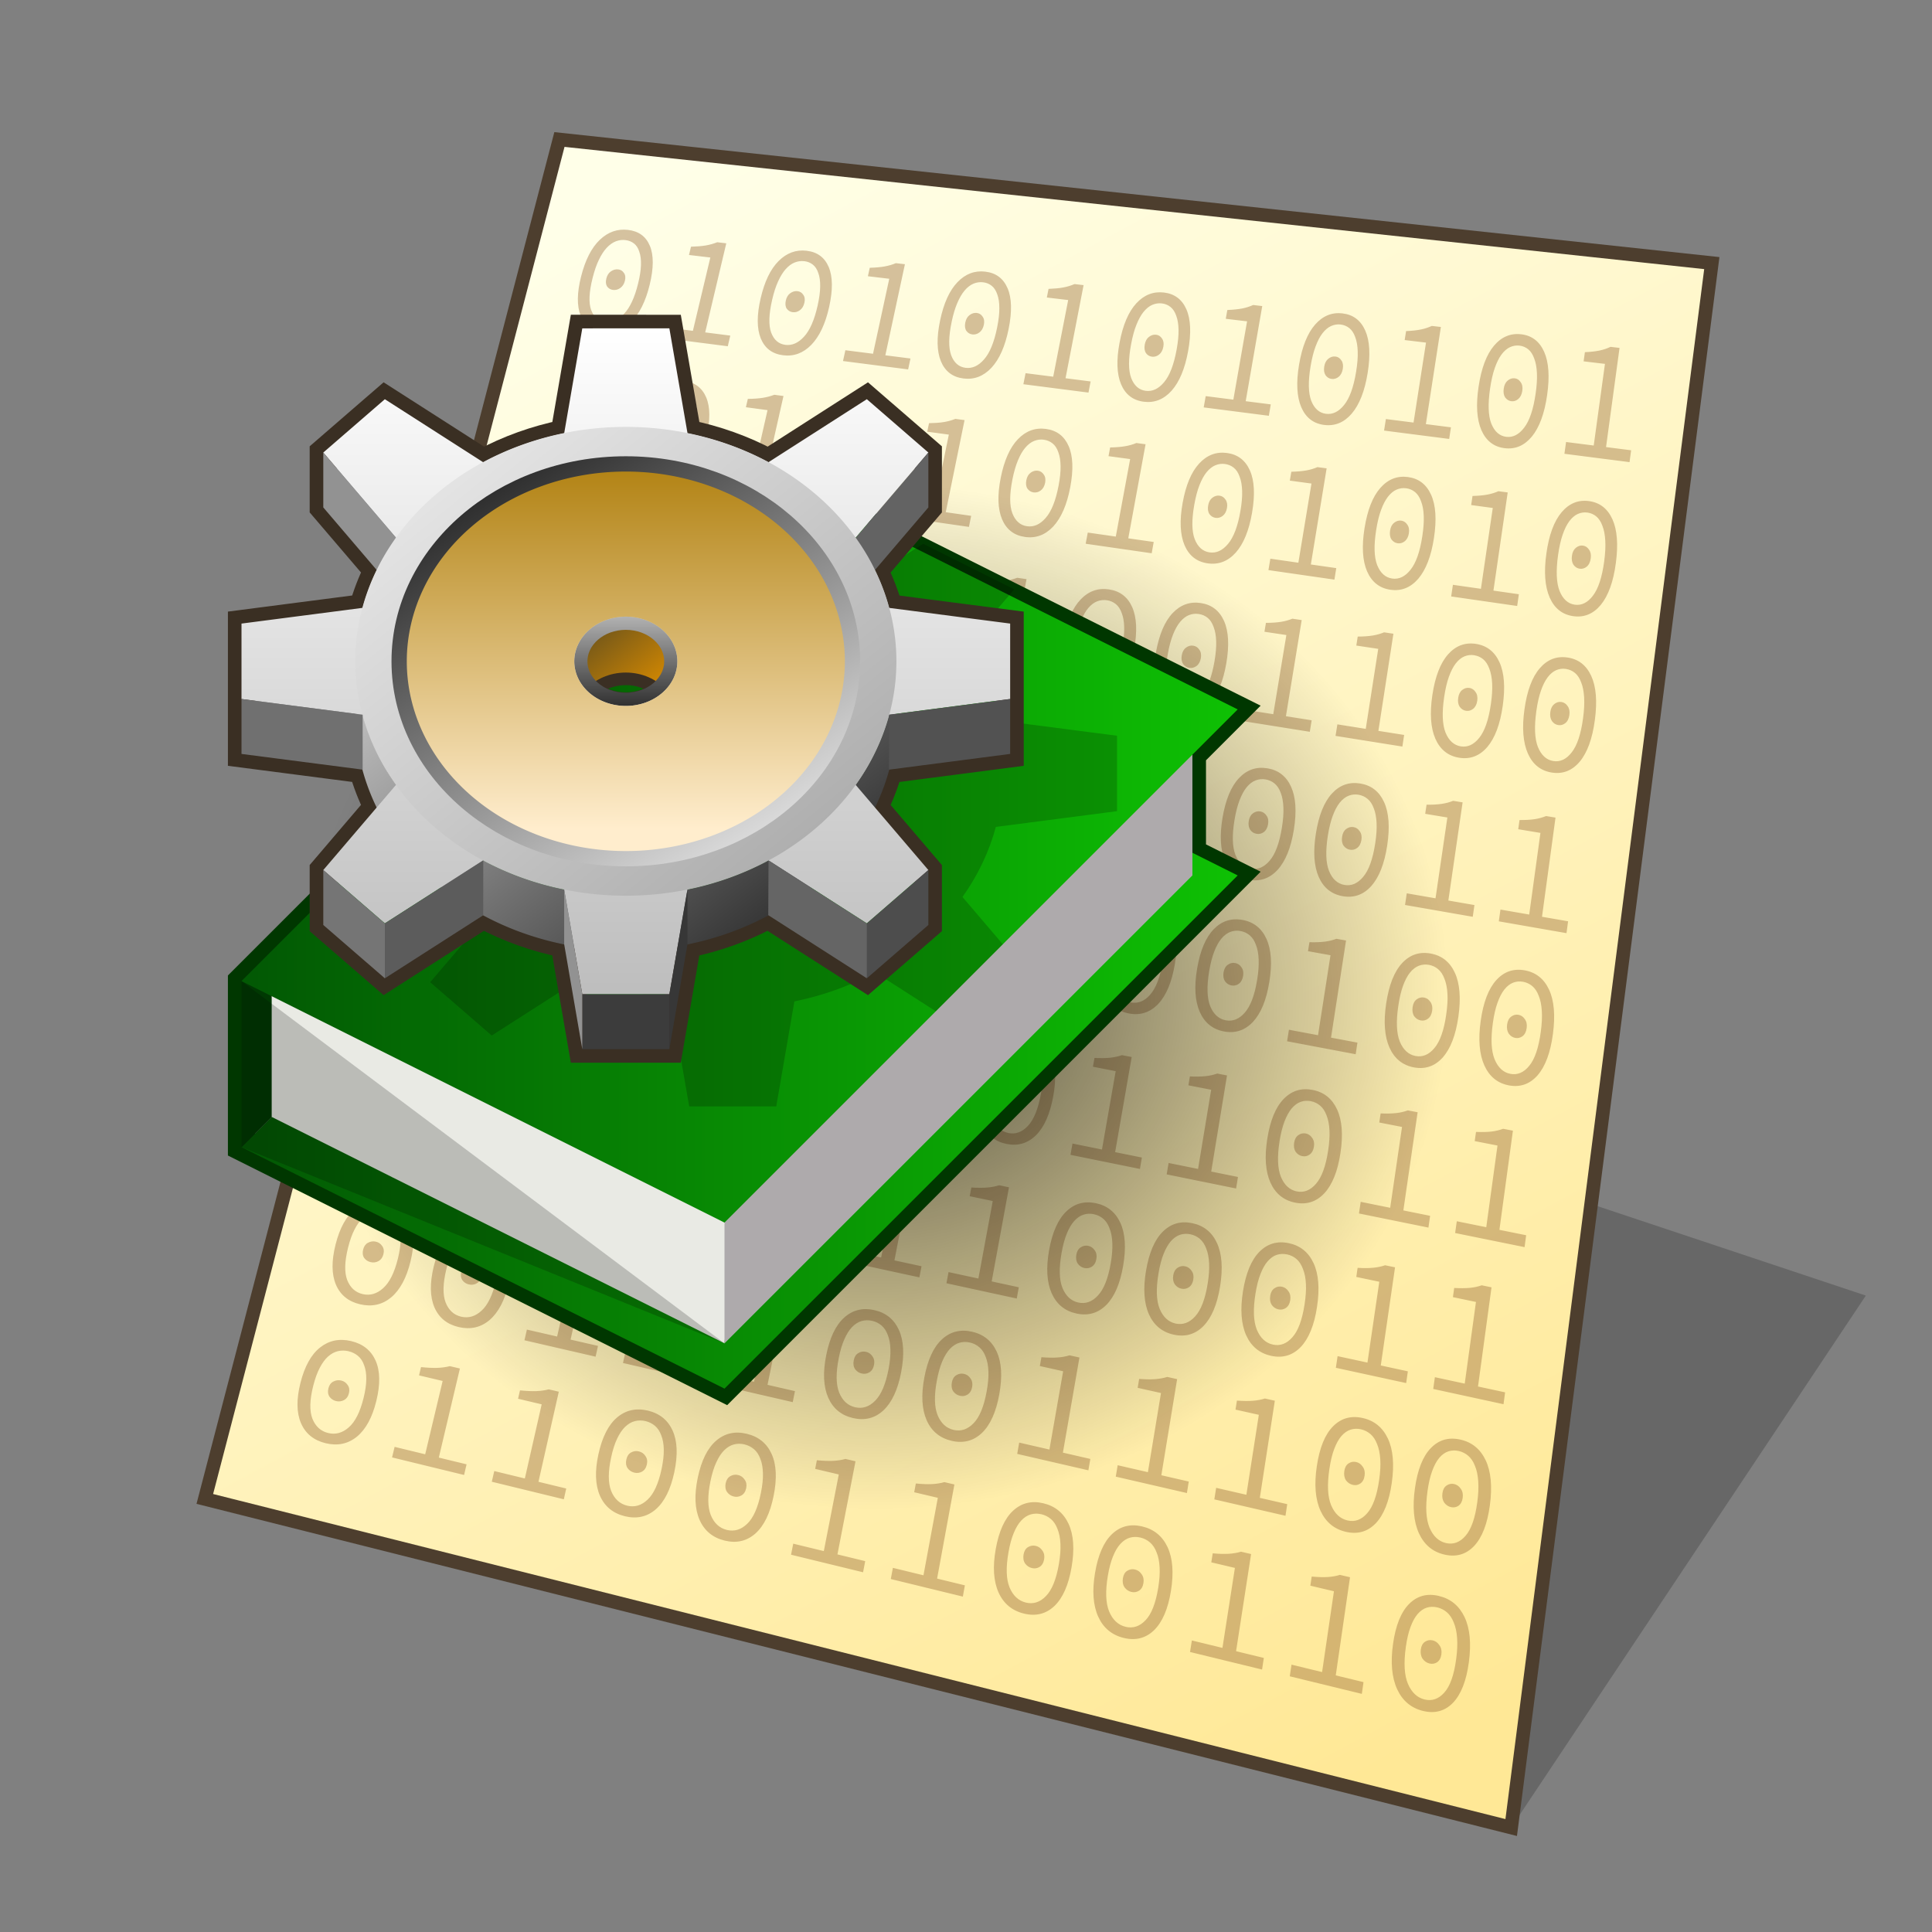 <?xml version="1.0" encoding="UTF-8" standalone="no"?>
<!-- Created with Inkscape (http://www.inkscape.org/) -->

<svg
   width="128"
   height="128"
   viewBox="0 0 128 128"
   version="1.1"
   id="svg1"
   inkscape:version="1.3 (0e150ed6c4, 2023-07-21)"
   sodipodi:docname="library.svg"
   xml:space="preserve"
   xmlns:inkscape="http://www.inkscape.org/namespaces/inkscape"
   xmlns:sodipodi="http://sodipodi.sourceforge.net/DTD/sodipodi-0.dtd"
   xmlns:xlink="http://www.w3.org/1999/xlink"
   xmlns="http://www.w3.org/2000/svg"
   xmlns:svg="http://www.w3.org/2000/svg"><rect x="0" y="0" width="128" height="128" fill="#808080" stroke="none"/><sodipodi:namedview
     id="namedview1"
     pagecolor="#ffffff"
     bordercolor="#999999"
     borderopacity="1"
     inkscape:showpageshadow="2"
     inkscape:pageopacity="0"
     inkscape:pagecheckerboard="0"
     inkscape:deskcolor="#d1d1d1"
     inkscape:document-units="mm"
     showgrid="false"
     inkscape:zoom="10.523438"
     inkscape:cx="64"
     inkscape:cy="63.239792"
     inkscape:window-width="1920"
     inkscape:window-height="1089"
     inkscape:window-x="0"
     inkscape:window-y="0"
     inkscape:window-maximized="1"
     inkscape:current-layer="layer1"><inkscape:grid
       id="grid1"
       units="px"
       originx="0"
       originy="0"
       spacingx="1"
       spacingy="1"
       empcolor="#c83f3f"
       empopacity="0.251"
       color="#0099e5"
       opacity="0.149"
       empspacing="4"
       dotted="false"
       gridanglex="30"
       gridanglez="30"
       visible="false" /></sodipodi:namedview><defs
     id="defs1"><linearGradient
       id="linearGradient8"
       inkscape:collect="always"><stop
         style="stop-color:#000000;stop-opacity:0.7;"
         offset="0"
         id="stop8" /><stop
         style="stop-color:#000000;stop-opacity:0;"
         offset="1"
         id="stop9" /></linearGradient><inkscape:path-effect
       effect="fillet_chamfer"
       id="path-effect7"
       is_visible="true"
       lpeversion="1"
       nodesatellites_param="F,0,0,1,0,0,0,1 @ F,0,0,1,0,0,0,1 @ F,0,0,1,0,1,0,1 @ F,0,0,1,0,0,0,1 @ F,0,0,1,0,0,0,1 @ F,0,0,1,0,0,0,1 @ F,0,0,1,0,0.986,0,1 @ F,0,0,1,0,0,0,1"
       radius="0"
       unit="px"
       method="auto"
       mode="F"
       chamfer_steps="1"
       flexible="false"
       use_knot_distance="true"
       apply_no_radius="true"
       apply_with_radius="true"
       only_selected="false"
       hide_knots="false" /><inkscape:path-effect
       effect="fillet_chamfer"
       id="path-effect6"
       is_visible="true"
       lpeversion="1"
       nodesatellites_param="F,0,0,1,0,0,0,1 @ F,0,0,1,0,0,0,1 @ F,0,0,1,0,1,0,1 @ F,0,0,1,0,0,0,1 @ F,0,0,1,0,0,0,1 @ F,0,0,1,0,0,0,1 @ F,0,0,1,0,0.986,0,1 @ F,0,0,1,0,0,0,1"
       radius="0"
       unit="px"
       method="auto"
       mode="F"
       chamfer_steps="1"
       flexible="false"
       use_knot_distance="true"
       apply_no_radius="true"
       apply_with_radius="true"
       only_selected="false"
       hide_knots="false" /><linearGradient
       id="linearGradient1"
       inkscape:collect="always"><stop
         style="stop-color:#025904;stop-opacity:1;"
         offset="0"
         id="stop1" /><stop
         style="stop-color:#0ec004;stop-opacity:1;"
         offset="1"
         id="stop2" /></linearGradient><linearGradient
       gradientTransform="matrix(3.7,0,0,3.7,1.818,1.415)"
       gradientUnits="userSpaceOnUse"
       y2="30.692"
       x2="25.4"
       y1="3.175"
       x1="10.583"
       id="linearGradient1619"
       xlink:href="#linearGradient1617"
       inkscape:collect="always" /><linearGradient
       id="linearGradient1617"
       inkscape:collect="always"><stop
         id="stop1613"
         offset="0"
         style="stop-color:#ffffe8;stop-opacity:1" /><stop
         id="stop1615"
         offset="1"
         style="stop-color:#ffe896;stop-opacity:1" /></linearGradient><linearGradient
       inkscape:collect="always"
       xlink:href="#linearGradient1"
       id="linearGradient2"
       x1="2.117"
       y1="287.607"
       x2="16.404"
       y2="287.607"
       gradientUnits="userSpaceOnUse"
       gradientTransform="matrix(4.535,0,0,4.535,7.2,-1249.424)" /><linearGradient
       inkscape:collect="always"
       xlink:href="#linearGradient1"
       id="linearGradient4"
       x1="2.117"
       y1="290.253"
       x2="16.404"
       y2="290.253"
       gradientUnits="userSpaceOnUse"
       gradientTransform="matrix(4.535,0,0,4.535,7.2,-1249.424)" /><linearGradient
       y2="3.938"
       x2="3.79"
       y1="4.691"
       x1="4.516"
       gradientTransform="matrix(6.453,0,0,5.59,14.071,19.279)"
       gradientUnits="userSpaceOnUse"
       id="linearGradient5169"
       xlink:href="#linearGradient5203"
       inkscape:collect="always" /><linearGradient
       inkscape:collect="always"
       id="linearGradient5203"><stop
         style="stop-color:#da8c00;stop-opacity:1"
         offset="0"
         id="stop5199" /><stop
         style="stop-color:#6f551a;stop-opacity:1"
         offset="1"
         id="stop5201" /></linearGradient><linearGradient
       y2="8.067"
       x2="6.938"
       y1="2.252"
       x1="1.741"
       gradientTransform="matrix(6.453,0,0,5.59,14.072,22.853)"
       gradientUnits="userSpaceOnUse"
       id="linearGradient5195"
       xlink:href="#linearGradient4590"
       inkscape:collect="always" /><linearGradient
       id="linearGradient4590"
       inkscape:collect="always"><stop
         id="stop4586"
         offset="0"
         style="stop-color:#e2e2e2;stop-opacity:1" /><stop
         id="stop4588"
         offset="1"
         style="stop-color:#000000;stop-opacity:1" /></linearGradient><linearGradient
       y2="10.091"
       x2="13.685"
       y1="4.479"
       x1="8.072"
       gradientTransform="matrix(-4.563,-3.953,4.563,-3.953,49.571,115.539)"
       gradientUnits="userSpaceOnUse"
       id="linearGradient5071"
       xlink:href="#linearGradient4820"
       inkscape:collect="always" /><linearGradient
       id="linearGradient4820"
       inkscape:collect="always"><stop
         id="stop4816"
         offset="0"
         style="stop-color:#bdbdbd;stop-opacity:1" /><stop
         id="stop4818"
         offset="1"
         style="stop-color:#ffffff;stop-opacity:1" /></linearGradient><linearGradient
       y2="5.292"
       x2="3.969"
       y1="3.44"
       x1="3.969"
       gradientTransform="matrix(6.453,0,0,5.59,14.072,19.214)"
       gradientUnits="userSpaceOnUse"
       id="linearGradient5069"
       xlink:href="#linearGradient4590"
       inkscape:collect="always" /><linearGradient
       y2="1.904"
       x2="1.642"
       y1="6.856"
       x1="6.301"
       gradientTransform="matrix(6.453,0,0,5.59,14.072,19.214)"
       gradientUnits="userSpaceOnUse"
       id="linearGradient5105"
       xlink:href="#linearGradient4993"
       inkscape:collect="always" /><linearGradient
       id="linearGradient4993"
       inkscape:collect="always"><stop
         id="stop4989"
         offset="0"
         style="stop-color:#aaaaaa;stop-opacity:1" /><stop
         id="stop4991"
         offset="1"
         style="stop-color:#eaeaea;stop-opacity:1" /></linearGradient><linearGradient
       y2="-1.087"
       x2="-1.689"
       y1="4.135"
       x1="2.162"
       gradientTransform="matrix(6.453,0,0,5.59,38.827,35.483)"
       gradientUnits="userSpaceOnUse"
       id="linearGradient5065"
       xlink:href="#linearGradient5404"
       inkscape:collect="always" /><linearGradient
       inkscape:collect="always"
       id="linearGradient5404"><stop
         style="stop-color:#f7f7f7;stop-opacity:1"
         offset="0"
         id="stop5400" /><stop
         style="stop-color:#141414;stop-opacity:1"
         offset="1"
         id="stop5402" /></linearGradient><linearGradient
       y2="2.117"
       x2="3.175"
       y1="6.35"
       x1="3.175"
       gradientTransform="matrix(6.453,0,0,5.59,14.072,19.214)"
       gradientUnits="userSpaceOnUse"
       id="linearGradient5063"
       xlink:href="#linearGradient4538"
       inkscape:collect="always" /><linearGradient
       id="linearGradient4538"
       inkscape:collect="always"><stop
         id="stop4534"
         offset="0"
         style="stop-color:#ffedcd;stop-opacity:1" /><stop
         id="stop4536"
         offset="1"
         style="stop-color:#b38416;stop-opacity:1" /></linearGradient><radialGradient
       inkscape:collect="always"
       xlink:href="#linearGradient8"
       id="radialGradient9"
       cx="58"
       cy="66"
       fx="58"
       fy="66"
       r="38"
       gradientTransform="matrix(1,0,0,0.895,0,6.947)"
       gradientUnits="userSpaceOnUse" /></defs><g
     inkscape:label="Layer 1"
     inkscape:groupmode="layer"
     id="layer1"><path
       style="fill:#000000;fill-opacity:0.196;stroke:none;stroke-width:2.741;stroke-miterlimit:4;stroke-dasharray:none;stroke-opacity:1;paint-order:markers stroke fill"
       d="M 100.121,121.079 123.616,85.836 100.121,78.004 Z"
       id="path1768"
       inkscape:connector-curvature="0"
       sodipodi:nodetypes="cccc" /><path
       sodipodi:nodetypes="ccccc"
       id="path1611"
       d="M 37.061,9.247 113.409,17.435 100.118,121.083 13.566,99.313 Z"
       style="fill:url(#linearGradient1619);fill-opacity:1;stroke:none;stroke-width:1.664;stroke-linecap:butt;stroke-linejoin:miter;stroke-miterlimit:4;stroke-dasharray:none;stroke-opacity:1" /><path
       style="fill:#966432;fill-opacity:0.391;stroke-width:1.9;stroke-linecap:square;stroke-miterlimit:4;stroke-dasharray:none"
       d="m 41.608,15.231 c 0.704,0.082 1.187,0.433 1.447,1.055 0.261,0.622 0.255,1.486 -0.014,2.588 -0.268,1.095 -0.676,1.915 -1.227,2.459 -0.55,0.536 -1.181,0.757 -1.892,0.666 -0.711,-0.091 -1.196,-0.455 -1.454,-1.091 -0.255,-0.642 -0.244,-1.505 0.031,-2.591 0.277,-1.093 0.689,-1.901 1.235,-2.424 0.546,-0.524 1.171,-0.744 1.874,-0.662 z m 11.835,1.383 c 0.704,0.082 1.19,0.439 1.46,1.074 0.271,0.636 0.281,1.519 0.031,2.646 -0.249,1.12 -0.645,1.959 -1.186,2.516 -0.54,0.55 -1.164,0.778 -1.875,0.686 -0.711,-0.091 -1.201,-0.462 -1.469,-1.112 -0.265,-0.656 -0.269,-1.538 -0.012,-2.649 0.258,-1.118 0.655,-1.946 1.192,-2.481 0.536,-0.537 1.156,-0.764 1.86,-0.681 z m 11.833,1.383 c 0.704,0.082 1.196,0.446 1.476,1.094 0.281,0.649 0.304,1.551 0.072,2.703 -0.231,1.145 -0.61,2.003 -1.14,2.574 -0.53,0.563 -1.151,0.798 -1.861,0.706 -0.711,-0.091 -1.204,-0.468 -1.482,-1.131 -0.276,-0.669 -0.295,-1.571 -0.058,-2.707 0.239,-1.143 0.624,-1.99 1.15,-2.539 0.526,-0.55 1.139,-0.783 1.843,-0.701 z m 11.835,1.383 c 0.704,0.082 1.201,0.453 1.491,1.114 0.29,0.662 0.328,1.583 0.115,2.761 -0.212,1.17 -0.577,2.048 -1.097,2.632 -0.519,0.576 -1.136,0.82 -1.847,0.728 -0.711,-0.091 -1.211,-0.477 -1.499,-1.154 -0.286,-0.683 -0.318,-1.604 -0.099,-2.764 0.22,-1.168 0.589,-2.034 1.105,-2.596 0.516,-0.563 1.126,-0.803 1.83,-0.721 z m 11.833,1.383 c 0.704,0.082 1.206,0.459 1.506,1.133 0.3,0.675 0.354,1.616 0.16,2.818 -0.193,1.195 -0.545,2.092 -1.055,2.69 -0.509,0.59 -1.121,0.84 -1.831,0.748 -0.711,-0.091 -1.214,-0.484 -1.512,-1.174 -0.296,-0.696 -0.345,-1.637 -0.145,-2.822 0.202,-1.193 0.557,-2.078 1.064,-2.653 0.506,-0.576 1.11,-0.823 1.814,-0.741 z m 11.835,1.383 c 0.704,0.082 1.211,0.466 1.521,1.153 0.31,0.688 0.377,1.648 0.201,2.876 -0.174,1.22 -0.51,2.136 -1.01,2.748 -0.499,0.603 -1.105,0.86 -1.816,0.769 -0.711,-0.091 -1.221,-0.491 -1.529,-1.194 -0.306,-0.71 -0.368,-1.669 -0.186,-2.88 0.183,-1.218 0.522,-2.123 1.019,-2.711 0.496,-0.589 1.097,-0.842 1.801,-0.76 z m -53.264,-6.097 0.603,0.071 -1.397,5.902 1.662,0.212 -0.165,0.706 -4.314,-0.554 0.169,-0.7 1.832,0.233 1.157,-4.858 -1.414,-0.168 0.132,-0.548 c 0.389,-0.011 0.717,-0.038 0.985,-0.084 0.268,-0.046 0.517,-0.117 0.749,-0.211 l 3e-5,-1.14e-4 z m 11.837,1.386 0.601,0.07 -1.297,6.035 1.664,0.212 -0.153,0.722 -4.316,-0.554 0.157,-0.716 1.832,0.233 1.075,-4.968 -1.414,-0.168 0.123,-0.56 c 0.388,-0.011 0.715,-0.04 0.982,-0.088 0.267,-0.048 0.516,-0.121 0.746,-0.217 l 3e-5,-1.51e-4 z m 11.837,1.386 0.601,0.07 -1.196,6.169 1.662,0.212 -0.141,0.738 -4.314,-0.554 0.145,-0.732 1.832,0.233 0.992,-5.078 -1.414,-0.168 0.113,-0.571 c 0.387,-0.015 0.713,-0.045 0.979,-0.095 0.266,-0.05 0.513,-0.125 0.741,-0.224 l -4e-5,1.89e-4 z m 11.835,1.386 0.603,0.071 -1.096,6.302 1.662,0.212 -0.129,0.754 -4.316,-0.554 0.133,-0.748 1.832,0.233 0.909,-5.188 -1.412,-0.168 0.104,-0.583 c 0.386,-0.015 0.711,-0.048 0.975,-0.099 0.264,-0.051 0.509,-0.129 0.735,-0.231 l -4e-5,2.27e-4 z m 11.837,1.386 0.601,0.07 -0.995,6.436 1.662,0.212 -0.117,0.77 -4.314,-0.554 0.121,-0.764 1.832,0.233 0.826,-5.298 -1.414,-0.168 0.094,-0.595 c 0.385,-0.015 0.709,-0.05 0.972,-0.104 0.263,-0.053 0.507,-0.133 0.731,-0.237 l -3e-5,1.89e-4 z m 11.835,1.386 0.603,0.071 -0.895,6.57 1.662,0.212 -0.105,0.786 -4.314,-0.554 0.109,-0.78 1.832,0.233 0.744,-5.409 -1.414,-0.168 0.085,-0.608 c 0.384,-0.015 0.707,-0.053 0.969,-0.108 0.262,-0.055 0.503,-0.137 0.725,-0.243 l -3e-5,1.89e-4 z M 41.44,15.906 c -0.217,-0.026 -0.43,0.002 -0.64,0.083 -0.21,0.08 -0.414,0.225 -0.609,0.433 -0.187,0.202 -0.359,0.468 -0.517,0.799 -0.157,0.324 -0.293,0.721 -0.411,1.19 -0.235,0.931 -0.27,1.635 -0.103,2.112 0.174,0.478 0.484,0.745 0.929,0.802 0.445,0.057 0.861,-0.118 1.249,-0.527 0.395,-0.408 0.709,-1.08 0.939,-2.017 0.116,-0.472 0.179,-0.88 0.189,-1.223 0.012,-0.35 -0.026,-0.643 -0.11,-0.878 -0.076,-0.241 -0.192,-0.424 -0.351,-0.548 -0.159,-0.124 -0.348,-0.2 -0.565,-0.225 h -10e-6 z m 11.847,1.399 c -0.217,-0.026 -0.431,0.003 -0.639,0.086 -0.208,0.082 -0.408,0.231 -0.598,0.444 -0.183,0.207 -0.35,0.479 -0.503,0.818 -0.151,0.332 -0.282,0.738 -0.392,1.218 -0.219,0.953 -0.24,1.672 -0.065,2.159 0.182,0.489 0.496,0.76 0.941,0.817 0.445,0.057 0.857,-0.123 1.238,-0.542 0.387,-0.418 0.687,-1.106 0.902,-2.064 0.108,-0.482 0.164,-0.9 0.168,-1.251 0.006,-0.358 -0.034,-0.657 -0.123,-0.897 -0.08,-0.246 -0.201,-0.433 -0.361,-0.56 -0.161,-0.127 -0.349,-0.203 -0.566,-0.229 z m 11.845,1.398 c -0.217,-0.026 -0.428,0.004 -0.635,0.09 -0.207,0.085 -0.403,0.237 -0.59,0.456 -0.179,0.212 -0.342,0.491 -0.488,0.837 -0.145,0.339 -0.269,0.755 -0.371,1.245 -0.203,0.974 -0.212,1.709 -0.03,2.206 0.189,0.499 0.506,0.775 0.95,0.832 0.445,0.057 0.855,-0.128 1.228,-0.557 0.379,-0.428 0.668,-1.132 0.866,-2.112 0.1,-0.493 0.149,-0.92 0.147,-1.279 -5e-5,-0.366 -0.045,-0.671 -0.137,-0.916 -0.084,-0.251 -0.207,-0.442 -0.37,-0.571 -0.163,-0.129 -0.353,-0.207 -0.571,-0.232 z m 11.847,1.399 c -0.217,-0.026 -0.429,0.008 -0.634,0.093 -0.205,0.087 -0.398,0.243 -0.581,0.467 -0.175,0.217 -0.333,0.502 -0.474,0.857 -0.139,0.347 -0.255,0.772 -0.349,1.273 -0.187,0.995 -0.186,1.746 0.004,2.254 0.197,0.509 0.519,0.791 0.963,0.848 0.445,0.057 0.849,-0.133 1.215,-0.572 0.372,-0.439 0.648,-1.158 0.831,-2.159 0.092,-0.504 0.135,-0.94 0.128,-1.306 -0.006,-0.374 -0.058,-0.685 -0.153,-0.936 -0.088,-0.257 -0.214,-0.451 -0.378,-0.582 -0.164,-0.131 -0.354,-0.21 -0.571,-0.236 h 2e-5 z m 11.845,1.398 c -0.217,-0.026 -0.427,0.008 -0.63,0.097 -0.203,0.09 -0.394,0.249 -0.573,0.478 -0.172,0.222 -0.325,0.513 -0.459,0.876 -0.134,0.355 -0.244,0.789 -0.33,1.301 -0.17,1.017 -0.156,1.783 0.042,2.301 0.204,0.518 0.529,0.805 0.973,0.863 l 0.002,2.27e-4 c 0.444,0.056 0.846,-0.139 1.203,-0.587 0.364,-0.449 0.629,-1.184 0.795,-2.206 0.084,-0.515 0.118,-0.96 0.106,-1.334 -0.012,-0.382 -0.067,-0.699 -0.166,-0.955 -0.092,-0.262 -0.221,-0.46 -0.387,-0.593 -0.166,-0.133 -0.359,-0.214 -0.576,-0.24 h -5e-5 z m 11.847,1.399 c -0.217,-0.026 -0.426,0.008 -0.627,0.1 -0.201,0.092 -0.391,0.255 -0.566,0.489 -0.168,0.227 -0.316,0.525 -0.445,0.895 -0.128,0.362 -0.229,0.806 -0.307,1.329 -0.154,1.038 -0.13,1.82 0.075,2.348 0.212,0.529 0.541,0.823 0.986,0.88 0.445,0.057 0.842,-0.146 1.192,-0.605 0.357,-0.459 0.609,-1.21 0.76,-2.254 0.076,-0.526 0.105,-0.98 0.086,-1.362 -0.018,-0.389 -0.079,-0.714 -0.182,-0.974 -0.096,-0.267 -0.226,-0.469 -0.394,-0.604 -0.168,-0.136 -0.361,-0.217 -0.579,-0.243 h 2e-5 z M 40.956,17.848 c 0.165,0.019 0.292,0.098 0.38,0.235 0.097,0.131 0.119,0.303 0.067,0.515 -0.054,0.218 -0.16,0.382 -0.316,0.489 -0.148,0.101 -0.304,0.142 -0.47,0.122 -0.165,-0.019 -0.297,-0.097 -0.394,-0.228 -0.088,-0.137 -0.105,-0.315 -0.05,-0.533 0.053,-0.211 0.153,-0.368 0.301,-0.469 0.156,-0.107 0.317,-0.15 0.482,-0.13 z m 11.88,1.443 c 0.165,0.019 0.293,0.1 0.383,0.24 0.099,0.134 0.124,0.31 0.075,0.526 -0.05,0.223 -0.153,0.391 -0.307,0.501 -0.146,0.104 -0.301,0.146 -0.467,0.125 -0.165,-0.019 -0.298,-0.098 -0.397,-0.232 -0.09,-0.14 -0.11,-0.322 -0.059,-0.545 0.049,-0.216 0.146,-0.376 0.292,-0.48 0.154,-0.11 0.314,-0.155 0.479,-0.135 z m 11.878,1.443 c 0.165,0.019 0.294,0.101 0.386,0.244 0.101,0.136 0.129,0.316 0.084,0.537 -0.047,0.228 -0.146,0.399 -0.298,0.512 -0.144,0.107 -0.298,0.15 -0.464,0.13 -0.165,-0.019 -0.297,-0.099 -0.398,-0.236 -0.093,-0.143 -0.117,-0.329 -0.07,-0.557 0.046,-0.221 0.142,-0.385 0.286,-0.491 0.152,-0.113 0.309,-0.159 0.474,-0.139 z m 11.88,1.443 c 0.165,0.019 0.295,0.102 0.389,0.248 0.103,0.139 0.134,0.323 0.092,0.549 -0.043,0.233 -0.14,0.408 -0.29,0.524 -0.142,0.109 -0.295,0.154 -0.461,0.134 -0.165,-0.019 -0.3,-0.101 -0.403,-0.24 -0.095,-0.146 -0.12,-0.335 -0.077,-0.568 0.042,-0.226 0.133,-0.394 0.275,-0.503 0.15,-0.116 0.308,-0.163 0.473,-0.143 z m 11.878,1.443 c 0.165,0.019 0.298,0.104 0.394,0.252 0.105,0.142 0.137,0.329 0.099,0.56 -0.039,0.238 -0.131,0.417 -0.279,0.536 -0.14,0.112 -0.294,0.158 -0.46,0.138 -0.165,-0.019 -0.299,-0.102 -0.404,-0.244 -0.097,-0.149 -0.127,-0.342 -0.087,-0.58 0.038,-0.231 0.129,-0.402 0.269,-0.514 0.148,-0.119 0.303,-0.167 0.468,-0.147 z m 11.88,1.443 c 0.165,0.019 0.297,0.105 0.396,0.257 0.107,0.144 0.143,0.336 0.109,0.571 -0.035,0.243 -0.126,0.426 -0.272,0.548 -0.138,0.115 -0.289,0.162 -0.455,0.142 -0.165,-0.019 -0.302,-0.104 -0.409,-0.248 -0.099,-0.151 -0.13,-0.349 -0.094,-0.592 0.035,-0.235 0.121,-0.411 0.258,-0.525 0.146,-0.121 0.301,-0.172 0.466,-0.152 z m -55.042,0.166 c 0.713,0.095 1.205,0.461 1.476,1.096 0.271,0.636 0.278,1.511 0.017,2.626 -0.259,1.108 -0.664,1.933 -1.215,2.477 -0.55,0.536 -1.187,0.752 -1.907,0.648 -0.72,-0.104 -1.213,-0.482 -1.481,-1.133 -0.266,-0.656 -0.266,-1.532 -3.4e-4,-2.631 0.268,-1.105 0.676,-1.918 1.223,-2.44 0.546,-0.523 1.175,-0.739 1.888,-0.644 z m 11.993,1.594 c 0.713,0.095 1.21,0.468 1.491,1.116 0.281,0.649 0.3,1.543 0.059,2.683 -0.24,1.133 -0.629,1.978 -1.17,2.535 -0.54,0.549 -1.171,0.772 -1.892,0.668 -0.72,-0.104 -1.22,-0.489 -1.498,-1.153 -0.276,-0.67 -0.289,-1.565 -0.042,-2.688 0.249,-1.13 0.641,-1.962 1.178,-2.497 0.536,-0.536 1.162,-0.758 1.875,-0.664 z m 11.993,1.594 c 0.713,0.095 1.213,0.474 1.504,1.135 0.291,0.662 0.326,1.576 0.104,2.741 -0.221,1.158 -0.598,2.022 -1.128,2.592 -0.53,0.563 -1.154,0.793 -1.875,0.689 -0.72,-0.104 -1.225,-0.496 -1.513,-1.173 -0.286,-0.683 -0.316,-1.598 -0.087,-2.746 0.23,-1.155 0.609,-2.006 1.136,-2.555 0.526,-0.549 1.147,-0.778 1.86,-0.683 z m 11.992,1.594 c 0.713,0.095 1.22,0.481 1.52,1.155 0.301,0.675 0.349,1.608 0.145,2.798 -0.202,1.183 -0.563,2.066 -1.083,2.65 -0.52,0.576 -1.141,0.813 -1.861,0.709 -0.72,-0.104 -1.228,-0.503 -1.527,-1.193 -0.296,-0.697 -0.341,-1.631 -0.131,-2.804 0.211,-1.181 0.576,-2.051 1.093,-2.612 0.516,-0.562 1.13,-0.798 1.843,-0.703 z m 11.993,1.594 c 0.713,0.095 1.223,0.487 1.533,1.175 0.311,0.689 0.375,1.64 0.19,2.856 -0.184,1.208 -0.531,2.11 -1.041,2.708 -0.51,0.589 -1.124,0.833 -1.844,0.729 -0.72,-0.104 -1.235,-0.51 -1.544,-1.214 -0.307,-0.71 -0.363,-1.664 -0.172,-2.862 0.192,-1.206 0.541,-2.095 1.048,-2.67 0.507,-0.576 1.117,-0.817 1.83,-0.723 z m 11.992,1.594 c 0.713,0.095 1.23,0.494 1.55,1.195 0.32,0.702 0.397,1.672 0.231,2.913 -0.165,1.233 -0.496,2.155 -0.996,2.766 -0.5,0.603 -1.111,0.853 -1.831,0.749 -0.72,-0.104 -1.239,-0.516 -1.557,-1.234 -0.317,-0.724 -0.39,-1.697 -0.218,-2.92 0.173,-1.231 0.509,-2.139 1.007,-2.727 0.497,-0.589 1.1,-0.837 1.814,-0.743 z m -65.97,-8.641 0.611,0.081 -1.447,5.835 1.684,0.241 -0.171,0.698 -4.373,-0.629 0.176,-0.694 1.856,0.265 1.199,-4.803 -1.431,-0.193 0.136,-0.54 c 0.394,-0.003 0.727,-0.026 1,-0.067 0.272,-0.041 0.525,-0.107 0.761,-0.195 l -2e-5,7.5e-5 z m 11.996,1.597 0.609,0.081 -1.347,5.968 1.684,0.241 -0.159,0.716 -4.371,-0.63 0.163,-0.708 1.856,0.265 1.117,-4.915 -1.433,-0.193 0.127,-0.552 c 0.393,-0.004 0.725,-0.03 0.996,-0.072 0.271,-0.043 0.524,-0.111 0.758,-0.201 l -3e-5,1.14e-4 z m 11.994,1.597 0.611,0.081 -1.246,6.102 1.684,0.241 -0.147,0.732 -4.371,-0.63 0.151,-0.724 1.854,0.265 1.034,-5.025 -1.431,-0.193 0.118,-0.564 c 0.392,-0.008 0.723,-0.03 0.993,-0.076 0.27,-0.045 0.519,-0.115 0.751,-0.208 l -2e-5,1.14e-4 z m 11.995,1.599 0.609,0.081 -1.146,6.234 1.686,0.241 -0.135,0.748 -4.373,-0.631 0.139,-0.74 1.856,0.266 0.951,-5.135 -1.433,-0.193 0.108,-0.577 c 0.391,-0.008 0.721,-0.034 0.99,-0.081 0.268,-0.046 0.518,-0.116 0.748,-0.213 l -3e-5,2.27e-4 z m 11.996,1.597 0.609,0.081 -1.046,6.369 1.684,0.241 -0.123,0.762 -4.371,-0.63 0.127,-0.756 1.856,0.266 0.868,-5.245 -1.433,-0.193 0.099,-0.589 c 0.39,-0.008 0.719,-0.038 0.986,-0.085 0.267,-0.048 0.515,-0.121 0.743,-0.22 l -3e-5,2.27e-4 z m 11.994,1.597 0.611,0.081 -0.945,6.503 1.684,0.241 -0.111,0.778 -4.373,-0.631 0.115,-0.772 1.856,0.265 0.785,-5.356 -1.431,-0.193 0.089,-0.602 c 0.389,-0.011 0.717,-0.039 0.983,-0.09 0.266,-0.05 0.51,-0.125 0.736,-0.226 l -4e-5,1.89e-4 z m -54.13,-6.631 c -0.22,-0.03 -0.435,-0.004 -0.647,0.074 -0.212,0.078 -0.414,0.222 -0.609,0.43 -0.186,0.202 -0.358,0.469 -0.514,0.803 -0.155,0.327 -0.29,0.728 -0.404,1.202 -0.227,0.942 -0.252,1.656 -0.077,2.143 0.182,0.489 0.497,0.766 0.947,0.831 0.451,0.065 0.872,-0.108 1.26,-0.517 0.395,-0.408 0.703,-1.086 0.925,-2.033 0.112,-0.477 0.171,-0.89 0.177,-1.239 0.008,-0.356 -0.032,-0.653 -0.12,-0.893 -0.08,-0.246 -0.201,-0.434 -0.364,-0.563 -0.162,-0.129 -0.354,-0.208 -0.575,-0.238 h -1e-5 z m 12.005,1.609 c -0.22,-0.03 -0.434,-0.003 -0.644,0.077 -0.21,0.081 -0.412,0.228 -0.602,0.441 -0.183,0.207 -0.349,0.481 -0.5,0.822 -0.149,0.334 -0.275,0.745 -0.381,1.23 -0.211,0.963 -0.226,1.693 -0.044,2.19 0.189,0.499 0.51,0.781 0.96,0.846 0.451,0.065 0.866,-0.113 1.247,-0.532 0.387,-0.418 0.683,-1.112 0.89,-2.08 0.104,-0.488 0.157,-0.91 0.158,-1.267 0.002,-0.363 -0.044,-0.667 -0.136,-0.912 -0.084,-0.251 -0.208,-0.443 -0.372,-0.574 -0.164,-0.131 -0.355,-0.212 -0.576,-0.241 h 4e-5 z m 12.005,1.609 c -0.22,-0.03 -0.435,-0.002 -0.643,0.081 -0.208,0.083 -0.405,0.234 -0.592,0.453 -0.179,0.212 -0.341,0.492 -0.485,0.842 -0.143,0.342 -0.264,0.761 -0.362,1.257 -0.195,0.985 -0.196,1.73 -0.006,2.238 0.197,0.509 0.521,0.797 0.972,0.861 0.451,0.065 0.862,-0.118 1.235,-0.547 0.379,-0.429 0.664,-1.138 0.854,-2.128 0.096,-0.499 0.141,-0.93 0.135,-1.295 -0.004,-0.371 -0.053,-0.681 -0.149,-0.931 -0.087,-0.256 -0.215,-0.452 -0.381,-0.585 -0.166,-0.133 -0.358,-0.215 -0.578,-0.245 h -1e-5 z m 12.003,1.609 c -0.22,-0.03 -0.433,-9.08e-4 -0.639,0.084 -0.206,0.085 -0.402,0.24 -0.586,0.464 -0.175,0.217 -0.332,0.504 -0.471,0.861 -0.137,0.35 -0.25,0.778 -0.34,1.285 -0.178,1.006 -0.17,1.767 0.028,2.285 0.205,0.519 0.533,0.812 0.983,0.877 0.451,0.065 0.858,-0.124 1.224,-0.563 0.372,-0.439 0.646,-1.163 0.821,-2.175 0.088,-0.509 0.126,-0.95 0.114,-1.322 -0.01,-0.379 -0.066,-0.696 -0.165,-0.951 -0.091,-0.262 -0.219,-0.46 -0.387,-0.596 -0.168,-0.136 -0.362,-0.219 -0.583,-0.248 h 2e-5 z m 12.005,1.609 c -0.22,-0.03 -0.434,0 -0.638,0.088 -0.205,0.087 -0.396,0.246 -0.575,0.475 -0.171,0.222 -0.323,0.515 -0.456,0.88 -0.132,0.358 -0.239,0.795 -0.321,1.313 -0.162,1.027 -0.14,1.804 0.065,2.332 0.212,0.529 0.544,0.827 0.995,0.892 0.451,0.065 0.855,-0.129 1.212,-0.578 0.364,-0.449 0.625,-1.19 0.783,-2.222 0.08,-0.52 0.112,-0.97 0.096,-1.35 -0.016,-0.387 -0.076,-0.71 -0.179,-0.97 -0.095,-0.266 -0.228,-0.47 -0.397,-0.608 -0.169,-0.138 -0.363,-0.222 -0.583,-0.252 l -2e-5,-3.7e-5 z m 12.003,1.609 c -0.22,-0.03 -0.431,0.001 -0.634,0.091 -0.203,0.09 -0.391,0.252 -0.567,0.486 -0.168,0.227 -0.315,0.526 -0.442,0.899 -0.126,0.365 -0.226,0.812 -0.3,1.34 -0.146,1.049 -0.112,1.842 0.1,2.38 0.22,0.539 0.554,0.842 1.004,0.907 0.451,0.065 0.853,-0.133 1.203,-0.593 0.356,-0.459 0.605,-1.215 0.748,-2.27 0.072,-0.531 0.095,-0.99 0.073,-1.378 -0.022,-0.395 -0.085,-0.724 -0.192,-0.989 -0.099,-0.272 -0.235,-0.479 -0.406,-0.619 -0.171,-0.14 -0.368,-0.226 -0.588,-0.255 h -5e-5 z M 44.681,27.877 c 0.167,0.023 0.298,0.107 0.389,0.247 0.099,0.135 0.123,0.308 0.072,0.522 -0.052,0.221 -0.155,0.385 -0.312,0.492 -0.148,0.101 -0.308,0.139 -0.476,0.116 -0.168,-0.023 -0.3,-0.103 -0.399,-0.238 -0.091,-0.141 -0.111,-0.322 -0.059,-0.542 0.051,-0.214 0.152,-0.369 0.3,-0.469 0.157,-0.107 0.318,-0.15 0.485,-0.127 z m 12.039,1.654 c 0.167,0.023 0.297,0.108 0.39,0.251 0.101,0.138 0.129,0.314 0.082,0.533 -0.049,0.226 -0.151,0.394 -0.305,0.503 -0.147,0.103 -0.303,0.144 -0.471,0.12 -0.168,-0.023 -0.303,-0.105 -0.404,-0.242 -0.093,-0.144 -0.115,-0.328 -0.066,-0.554 0.047,-0.218 0.144,-0.378 0.29,-0.481 0.155,-0.109 0.317,-0.154 0.484,-0.131 z m 12.039,1.654 c 0.167,0.023 0.298,0.109 0.393,0.255 0.103,0.14 0.134,0.321 0.091,0.544 -0.045,0.231 -0.144,0.403 -0.296,0.515 -0.145,0.106 -0.3,0.147 -0.468,0.124 -0.168,-0.023 -0.304,-0.106 -0.407,-0.246 -0.095,-0.146 -0.12,-0.335 -0.074,-0.565 0.044,-0.223 0.137,-0.386 0.282,-0.492 0.152,-0.112 0.313,-0.158 0.481,-0.135 z m 12.037,1.654 c 0.167,0.023 0.299,0.11 0.396,0.26 0.105,0.143 0.139,0.327 0.099,0.555 -0.041,0.236 -0.137,0.412 -0.288,0.527 -0.143,0.108 -0.297,0.152 -0.465,0.128 -0.168,-0.023 -0.305,-0.107 -0.41,-0.25 -0.097,-0.149 -0.125,-0.342 -0.083,-0.577 0.04,-0.228 0.131,-0.395 0.273,-0.503 0.15,-0.115 0.31,-0.163 0.477,-0.139 z m 12.039,1.654 c 0.167,0.023 0.3,0.112 0.4,0.264 0.107,0.146 0.144,0.333 0.108,0.567 -0.037,0.241 -0.13,0.421 -0.279,0.538 -0.141,0.111 -0.294,0.155 -0.462,0.132 -0.168,-0.023 -0.306,-0.108 -0.413,-0.254 -0.1,-0.152 -0.13,-0.348 -0.092,-0.589 0.036,-0.233 0.124,-0.403 0.265,-0.514 0.148,-0.118 0.307,-0.167 0.474,-0.144 z m 12.037,1.654 c 0.167,0.023 0.303,0.114 0.405,0.268 0.109,0.148 0.147,0.339 0.114,0.578 -0.034,0.246 -0.122,0.43 -0.268,0.55 -0.139,0.114 -0.293,0.159 -0.461,0.136 -0.168,-0.023 -0.305,-0.11 -0.414,-0.258 -0.102,-0.155 -0.137,-0.356 -0.103,-0.601 0.033,-0.238 0.12,-0.412 0.258,-0.525 0.146,-0.121 0.302,-0.171 0.469,-0.148 z M 49.173,35.441 c 0.723,0.107 1.223,0.484 1.504,1.133 0.281,0.65 0.298,1.538 0.047,2.666 -0.249,1.12 -0.651,1.953 -1.202,2.497 -0.55,0.535 -1.189,0.744 -1.919,0.627 -0.73,-0.116 -1.235,-0.507 -1.513,-1.171 -0.276,-0.67 -0.285,-1.561 -0.028,-2.672 0.258,-1.118 0.66,-1.937 1.207,-2.458 0.546,-0.522 1.181,-0.73 1.904,-0.622 z m 6.075,0.902 c 0.723,0.107 1.228,0.488 1.513,1.143 0.286,0.656 0.308,1.554 0.067,2.694 -0.24,1.133 -0.632,1.976 -1.179,2.526 -0.545,0.542 -1.184,0.754 -1.913,0.637 -0.73,-0.116 -1.237,-0.51 -1.521,-1.181 -0.281,-0.677 -0.297,-1.578 -0.05,-2.701 0.249,-1.13 0.644,-1.959 1.186,-2.487 0.542,-0.529 1.174,-0.739 1.897,-0.632 z m 18.227,2.707 c 0.723,0.107 1.235,0.498 1.535,1.173 0.301,0.676 0.345,1.602 0.131,2.78 -0.212,1.17 -0.582,2.042 -1.113,2.613 -0.53,0.562 -1.161,0.784 -1.891,0.667 -0.73,-0.116 -1.245,-0.52 -1.544,-1.211 -0.297,-0.697 -0.334,-1.627 -0.115,-2.788 0.22,-1.168 0.594,-2.025 1.121,-2.573 0.527,-0.549 1.152,-0.769 1.875,-0.662 z m 6.075,0.902 c 0.723,0.107 1.237,0.501 1.543,1.183 0.306,0.683 0.357,1.619 0.153,2.809 -0.202,1.183 -0.566,2.065 -1.091,2.642 -0.525,0.569 -1.153,0.794 -1.883,0.677 -0.73,-0.116 -1.246,-0.523 -1.549,-1.221 -0.302,-0.704 -0.348,-1.644 -0.139,-2.817 0.211,-1.181 0.579,-2.047 1.101,-2.601 0.522,-0.555 1.143,-0.779 1.865,-0.672 z m 18.227,2.707 c 0.723,0.107 1.245,0.511 1.565,1.212 0.321,0.702 0.393,1.667 0.218,2.895 -0.174,1.22 -0.516,2.131 -1.026,2.729 -0.51,0.589 -1.131,0.824 -1.86,0.707 -0.73,-0.117 -1.255,-0.533 -1.574,-1.251 -0.317,-0.724 -0.383,-1.693 -0.202,-2.904 0.183,-1.218 0.527,-2.114 1.035,-2.688 0.507,-0.575 1.122,-0.808 1.845,-0.701 z m 6.075,0.902 c 0.723,0.107 1.247,0.514 1.572,1.222 0.326,0.709 0.405,1.683 0.239,2.924 -0.165,1.233 -0.499,2.153 -1.004,2.758 -0.505,0.596 -1.123,0.834 -1.853,0.718 -0.73,-0.116 -1.256,-0.536 -1.58,-1.261 -0.322,-0.731 -0.398,-1.71 -0.226,-2.933 0.173,-1.231 0.512,-2.136 1.015,-2.716 0.502,-0.581 1.113,-0.818 1.836,-0.711 z m -66.842,-9.801 0.619,0.092 -1.447,5.835 1.706,0.27 -0.171,0.698 -4.43,-0.707 0.175,-0.692 1.88,0.298 1.199,-4.805 -1.45,-0.218 0.136,-0.54 c 0.399,0.003 0.736,-0.015 1.012,-0.051 0.276,-0.038 0.531,-0.097 0.77,-0.181 l -6e-5,1.88e-4 z m 6.076,0.904 0.619,0.092 -1.397,5.902 1.706,0.27 -0.165,0.706 -4.428,-0.707 0.169,-0.7 1.88,0.298 1.158,-4.86 -1.452,-0.218 0.132,-0.546 c 0.399,0.003 0.735,-0.015 1.01,-0.053 0.275,-0.038 0.53,-0.099 0.767,-0.184 l -6e-5,2.27e-4 z m 18.23,2.711 0.619,0.092 -1.246,6.102 1.706,0.27 -0.147,0.73 -4.428,-0.707 0.151,-0.724 1.878,0.297 1.034,-5.025 -1.45,-0.218 0.118,-0.564 c 0.397,7.56e-4 0.732,-0.019 1.005,-0.059 0.273,-0.04 0.525,-0.104 0.76,-0.194 l -4e-5,2.27e-4 z m 6.078,0.904 0.617,0.092 -1.196,6.169 1.706,0.27 -0.141,0.738 -4.428,-0.707 0.145,-0.732 1.88,0.298 0.992,-5.08 -1.452,-0.218 0.113,-0.571 c 0.397,1.13e-4 0.731,-0.019 1.004,-0.062 0.272,-0.041 0.526,-0.106 0.759,-0.197 l -4e-5,2.27e-4 z m 18.23,2.711 0.617,0.092 -1.046,6.369 1.706,0.27 -0.123,0.762 -4.428,-0.707 0.127,-0.756 1.88,0.298 0.868,-5.245 -1.452,-0.218 0.099,-0.589 c 0.395,-0.002 0.728,-0.023 0.999,-0.068 0.27,-0.043 0.521,-0.112 0.752,-0.207 l -4e-5,2.27e-4 z m 6.076,0.904 0.617,0.092 -0.995,6.436 1.706,0.27 -0.117,0.77 -4.428,-0.707 0.121,-0.764 1.88,0.298 0.827,-5.301 -1.452,-0.218 0.094,-0.595 c 0.395,-0.002 0.727,-0.026 0.997,-0.071 0.27,-0.044 0.52,-0.114 0.749,-0.211 l -3e-5,2.26e-4 z m -42.685,-5.765 c -0.223,-0.034 -0.442,-0.015 -0.655,0.063 -0.213,0.076 -0.417,0.218 -0.611,0.427 -0.186,0.202 -0.357,0.471 -0.511,0.807 -0.153,0.329 -0.285,0.734 -0.395,1.214 -0.219,0.953 -0.236,1.677 -0.054,2.174 0.189,0.499 0.513,0.785 0.969,0.858 0.457,0.073 0.879,-0.097 1.267,-0.505 0.395,-0.408 0.699,-1.091 0.913,-2.049 0.108,-0.482 0.163,-0.901 0.165,-1.255 0.004,-0.361 -0.039,-0.663 -0.131,-0.908 -0.084,-0.251 -0.208,-0.443 -0.374,-0.577 -0.166,-0.133 -0.36,-0.215 -0.583,-0.248 z m 6.081,0.91 c -0.223,-0.034 -0.44,-0.011 -0.652,0.065 -0.212,0.077 -0.416,0.221 -0.609,0.432 -0.184,0.204 -0.352,0.477 -0.504,0.817 -0.15,0.333 -0.277,0.743 -0.383,1.228 -0.211,0.963 -0.224,1.695 -0.038,2.197 0.193,0.504 0.518,0.793 0.975,0.865 0.457,0.073 0.877,-0.099 1.261,-0.513 0.391,-0.413 0.689,-1.104 0.896,-2.073 0.104,-0.488 0.157,-0.911 0.156,-1.269 9.5e-4,-0.365 -0.046,-0.67 -0.14,-0.918 -0.085,-0.254 -0.212,-0.448 -0.378,-0.582 -0.167,-0.134 -0.361,-0.217 -0.584,-0.25 h 3e-5 z m 18.245,2.73 c -0.223,-0.034 -0.44,-0.011 -0.65,0.07 -0.21,0.081 -0.408,0.231 -0.594,0.449 -0.179,0.212 -0.339,0.494 -0.482,0.846 -0.141,0.345 -0.258,0.768 -0.352,1.269 -0.187,0.995 -0.182,1.751 0.015,2.268 0.205,0.519 0.536,0.816 0.992,0.888 0.457,0.073 0.871,-0.107 1.244,-0.536 0.379,-0.429 0.66,-1.143 0.842,-2.144 0.092,-0.504 0.134,-0.941 0.125,-1.31 -0.008,-0.376 -0.062,-0.692 -0.162,-0.947 -0.091,-0.261 -0.222,-0.461 -0.391,-0.599 -0.169,-0.138 -0.365,-0.222 -0.588,-0.255 h 2e-5 z m 6.081,0.91 c -0.223,-0.034 -0.438,-0.011 -0.647,0.071 -0.209,0.082 -0.407,0.234 -0.592,0.455 -0.177,0.215 -0.335,0.499 -0.475,0.855 -0.138,0.348 -0.251,0.777 -0.341,1.283 -0.178,1.006 -0.168,1.77 0.033,2.292 0.208,0.524 0.541,0.823 0.998,0.896 0.457,0.073 0.869,-0.109 1.238,-0.544 0.376,-0.434 0.652,-1.156 0.826,-2.167 0.088,-0.509 0.125,-0.951 0.113,-1.324 -0.011,-0.38 -0.068,-0.699 -0.169,-0.956 -0.093,-0.264 -0.223,-0.466 -0.393,-0.604 -0.17,-0.139 -0.368,-0.224 -0.591,-0.257 l 2e-5,3.8e-5 z m 18.245,2.73 c -0.223,-0.034 -0.437,-0.008 -0.643,0.077 -0.206,0.085 -0.4,0.243 -0.579,0.472 -0.171,0.222 -0.322,0.517 -0.453,0.884 -0.13,0.36 -0.232,0.802 -0.31,1.325 -0.154,1.038 -0.126,1.825 0.086,2.363 0.22,0.539 0.559,0.846 1.015,0.919 0.457,0.073 0.863,-0.117 1.221,-0.566 0.364,-0.449 0.621,-1.195 0.771,-2.238 0.076,-0.526 0.104,-0.981 0.084,-1.365 -0.02,-0.392 -0.084,-0.72 -0.191,-0.985 -0.099,-0.271 -0.233,-0.479 -0.406,-0.621 -0.173,-0.142 -0.372,-0.229 -0.595,-0.262 h 2e-5 z m 6.081,0.91 c -0.223,-0.034 -0.436,-0.008 -0.641,0.079 -0.205,0.087 -0.396,0.246 -0.573,0.478 -0.169,0.225 -0.318,0.522 -0.446,0.894 -0.127,0.364 -0.228,0.81 -0.301,1.338 -0.146,1.049 -0.111,1.844 0.106,2.387 0.224,0.544 0.563,0.854 1.019,0.926 0.457,0.073 0.863,-0.119 1.217,-0.574 0.36,-0.454 0.611,-1.208 0.753,-2.262 0.072,-0.531 0.095,-0.991 0.071,-1.379 -0.023,-0.396 -0.087,-0.727 -0.196,-0.995 -0.101,-0.274 -0.239,-0.484 -0.412,-0.627 -0.174,-0.144 -0.373,-0.231 -0.596,-0.264 h -3e-5 z M 48.565,38.118 c 0.17,0.026 0.301,0.111 0.395,0.255 0.102,0.138 0.129,0.317 0.08,0.533 -0.05,0.223 -0.154,0.386 -0.312,0.492 -0.149,0.1 -0.308,0.137 -0.478,0.11 -0.17,-0.026 -0.306,-0.109 -0.408,-0.248 -0.094,-0.144 -0.115,-0.326 -0.064,-0.549 0.049,-0.216 0.148,-0.374 0.297,-0.474 0.157,-0.106 0.321,-0.145 0.491,-0.119 z m 6.098,0.932 c 0.17,0.026 0.301,0.111 0.396,0.257 0.103,0.14 0.131,0.32 0.084,0.538 -0.049,0.226 -0.151,0.391 -0.307,0.498 -0.148,0.101 -0.307,0.139 -0.477,0.113 -0.17,-0.026 -0.307,-0.11 -0.41,-0.25 -0.095,-0.146 -0.117,-0.33 -0.069,-0.555 0.047,-0.218 0.145,-0.379 0.293,-0.48 0.156,-0.107 0.32,-0.147 0.489,-0.121 z m 18.295,2.797 c 0.17,0.026 0.303,0.113 0.401,0.263 0.106,0.144 0.139,0.33 0.097,0.555 -0.043,0.233 -0.141,0.404 -0.294,0.515 -0.145,0.105 -0.302,0.145 -0.472,0.119 -0.17,-0.026 -0.308,-0.111 -0.414,-0.256 -0.098,-0.15 -0.125,-0.34 -0.082,-0.573 0.042,-0.226 0.135,-0.391 0.28,-0.496 0.153,-0.111 0.315,-0.153 0.484,-0.128 z m 6.098,0.932 c 0.17,0.026 0.303,0.114 0.402,0.265 0.107,0.145 0.141,0.333 0.101,0.561 -0.041,0.236 -0.138,0.409 -0.29,0.521 -0.144,0.106 -0.301,0.147 -0.471,0.121 -0.17,-0.026 -0.309,-0.112 -0.416,-0.258 -0.099,-0.151 -0.127,-0.343 -0.086,-0.578 0.04,-0.228 0.132,-0.396 0.276,-0.502 0.152,-0.113 0.313,-0.156 0.483,-0.13 z m 18.295,2.797 c 0.17,0.026 0.305,0.116 0.407,0.272 0.11,0.149 0.148,0.342 0.114,0.578 -0.035,0.243 -0.128,0.422 -0.277,0.539 -0.141,0.11 -0.296,0.153 -0.466,0.127 -0.17,-0.026 -0.31,-0.115 -0.42,-0.264 -0.102,-0.156 -0.135,-0.353 -0.099,-0.596 0.035,-0.235 0.122,-0.409 0.263,-0.519 0.149,-0.117 0.309,-0.162 0.478,-0.136 z m 6.098,0.932 c 0.17,0.026 0.307,0.117 0.411,0.274 0.111,0.15 0.149,0.345 0.116,0.583 -0.034,0.246 -0.123,0.427 -0.27,0.545 -0.14,0.111 -0.297,0.155 -0.467,0.128 -0.17,-0.026 -0.309,-0.115 -0.42,-0.266 -0.103,-0.157 -0.139,-0.357 -0.106,-0.602 0.033,-0.238 0.121,-0.413 0.261,-0.524 0.148,-0.118 0.305,-0.164 0.475,-0.138 z M 34.727,42.838 c 0.732,0.12 1.237,0.501 1.513,1.144 0.277,0.644 0.28,1.516 0.01,2.619 -0.268,1.095 -0.685,1.906 -1.252,2.428 -0.566,0.515 -1.219,0.706 -1.958,0.577 -0.739,-0.129 -1.247,-0.522 -1.52,-1.18 -0.271,-0.664 -0.268,-1.539 0.008,-2.625 0.277,-1.093 0.696,-1.889 1.258,-2.39 0.562,-0.502 1.209,-0.693 1.941,-0.573 z m 6.154,1.008 c 0.732,0.12 1.239,0.504 1.521,1.153 0.282,0.65 0.294,1.533 0.034,2.648 -0.259,1.108 -0.67,1.928 -1.232,2.457 -0.561,0.521 -1.212,0.716 -1.951,0.587 -0.739,-0.129 -1.247,-0.525 -1.526,-1.19 -0.276,-0.67 -0.282,-1.556 -0.016,-2.654 0.268,-1.105 0.681,-1.91 1.239,-2.418 0.557,-0.509 1.2,-0.703 1.932,-0.583 z m 18.465,3.024 c 0.732,0.12 1.247,0.514 1.543,1.183 0.297,0.67 0.328,1.583 0.096,2.735 -0.231,1.145 -0.618,1.993 -1.164,2.542 -0.546,0.542 -1.189,0.747 -1.928,0.618 -0.739,-0.129 -1.255,-0.535 -1.549,-1.22 -0.292,-0.691 -0.32,-1.603 -0.082,-2.739 0.239,-1.143 0.632,-1.979 1.174,-2.506 0.542,-0.528 1.177,-0.733 1.91,-0.613 z m 6.156,1.008 c 0.732,0.12 1.247,0.517 1.548,1.192 0.302,0.677 0.342,1.599 0.119,2.764 -0.221,1.158 -0.603,2.014 -1.145,2.571 -0.541,0.548 -1.179,0.757 -1.919,0.628 -0.739,-0.129 -1.259,-0.539 -1.558,-1.23 -0.297,-0.698 -0.332,-1.62 -0.103,-2.768 0.23,-1.155 0.615,-2.001 1.153,-2.535 0.537,-0.535 1.172,-0.742 1.904,-0.622 z m 18.463,3.023 c 0.732,0.12 1.257,0.527 1.572,1.222 0.316,0.696 0.379,1.648 0.184,2.851 -0.193,1.195 -0.553,2.081 -1.079,2.658 -0.526,0.568 -1.159,0.787 -1.898,0.658 -0.739,-0.129 -1.265,-0.549 -1.579,-1.26 -0.312,-0.718 -0.369,-1.669 -0.169,-2.855 0.202,-1.193 0.565,-2.067 1.088,-2.621 0.522,-0.555 1.148,-0.772 1.88,-0.652 z m 6.156,1.008 c 0.732,0.12 1.257,0.53 1.578,1.232 0.321,0.703 0.391,1.664 0.206,2.879 -0.184,1.208 -0.537,2.103 -1.058,2.687 -0.52,0.575 -1.149,0.797 -1.888,0.668 -0.739,-0.129 -1.269,-0.552 -1.589,-1.271 -0.317,-0.725 -0.379,-1.685 -0.189,-2.883 0.192,-1.206 0.547,-2.09 1.065,-2.65 0.517,-0.561 1.142,-0.781 1.875,-0.662 z m -43.092,-6.927 0.625,0.102 -1.347,5.968 1.728,0.3 -0.159,0.714 -4.485,-0.783 0.163,-0.708 1.905,0.33 1.116,-4.913 -1.471,-0.243 0.127,-0.554 c 0.403,0.008 0.744,-0.004 1.021,-0.038 0.278,-0.034 0.537,-0.092 0.776,-0.175 l -5e-5,2.26e-4 z m 6.155,1.009 0.625,0.102 -1.297,6.035 1.73,0.3 -0.153,0.722 -4.487,-0.783 0.157,-0.716 1.905,0.33 1.075,-4.968 -1.471,-0.243 0.123,-0.56 c 0.403,0.008 0.743,-0.004 1.02,-0.04 0.277,-0.034 0.535,-0.094 0.773,-0.179 l -5e-5,2.26e-4 z m 18.468,3.028 0.625,0.102 -1.146,6.236 1.73,0.3 -0.135,0.746 -4.487,-0.783 0.139,-0.74 1.905,0.33 0.951,-5.133 -1.471,-0.243 0.109,-0.579 c 0.401,0.008 0.739,-0.011 1.015,-0.047 0.275,-0.038 0.531,-0.099 0.766,-0.189 l -4e-5,2.27e-4 z m 6.155,1.009 0.627,0.103 -1.096,6.302 1.728,0.3 -0.129,0.754 -4.487,-0.783 0.133,-0.748 1.905,0.33 0.909,-5.188 -1.469,-0.243 0.104,-0.585 c 0.401,0.004 0.738,-0.011 1.013,-0.05 0.274,-0.038 0.527,-0.102 0.762,-0.192 l -4e-5,2.27e-4 z m 18.468,3.028 0.627,0.103 -0.945,6.503 1.728,0.3 -0.111,0.778 -4.487,-0.783 0.115,-0.772 1.905,0.33 0.785,-5.354 -1.469,-0.243 0.09,-0.604 c 0.399,0.004 0.735,-0.015 1.008,-0.056 0.272,-0.041 0.523,-0.108 0.754,-0.202 l -5e-5,2.65e-4 z m 6.155,1.009 0.627,0.103 -0.895,6.57 1.728,0.3 -0.105,0.786 -4.485,-0.783 0.109,-0.78 1.905,0.33 0.744,-5.409 -1.471,-0.243 0.085,-0.61 c 0.399,0.003 0.734,-0.015 1.006,-0.058 0.272,-0.042 0.522,-0.11 0.752,-0.205 l -3e-5,2.65e-4 z M 34.559,43.512 c -0.226,-0.038 -0.447,-0.019 -0.664,0.051 -0.217,0.07 -0.427,0.204 -0.628,0.405 -0.192,0.195 -0.369,0.457 -0.53,0.785 -0.159,0.321 -0.297,0.714 -0.415,1.183 -0.235,0.931 -0.265,1.644 -0.086,2.136 0.186,0.493 0.51,0.78 0.973,0.86 0.462,0.08 0.893,-0.076 1.292,-0.469 0.406,-0.393 0.726,-1.059 0.957,-1.996 0.116,-0.472 0.177,-0.88 0.184,-1.227 0.009,-0.354 -0.033,-0.654 -0.122,-0.897 -0.081,-0.248 -0.204,-0.438 -0.371,-0.572 -0.166,-0.134 -0.363,-0.22 -0.59,-0.257 h -1e-5 z m 6.16,1.015 c -0.226,-0.038 -0.447,-0.019 -0.663,0.052 -0.217,0.071 -0.423,0.208 -0.622,0.411 -0.19,0.197 -0.364,0.463 -0.523,0.794 -0.157,0.324 -0.292,0.722 -0.406,1.196 -0.227,0.942 -0.249,1.663 -0.067,2.16 0.189,0.499 0.514,0.787 0.977,0.867 0.462,0.08 0.893,-0.077 1.289,-0.476 0.402,-0.398 0.715,-1.073 0.937,-2.02 0.112,-0.477 0.169,-0.89 0.173,-1.241 0.006,-0.358 -0.036,-0.661 -0.128,-0.906 -0.083,-0.251 -0.209,-0.442 -0.377,-0.578 -0.167,-0.135 -0.365,-0.222 -0.591,-0.259 h -2e-5 z m 18.482,3.047 c -0.226,-0.038 -0.445,-0.019 -0.659,0.057 -0.214,0.075 -0.416,0.217 -0.609,0.428 -0.184,0.205 -0.352,0.48 -0.501,0.823 -0.148,0.336 -0.274,0.749 -0.376,1.239 -0.203,0.974 -0.207,1.717 -0.013,2.229 0.201,0.514 0.531,0.81 0.994,0.89 0.462,0.08 0.887,-0.085 1.271,-0.499 0.391,-0.413 0.685,-1.11 0.883,-2.089 0.1,-0.493 0.147,-0.922 0.143,-1.285 -0.003,-0.37 -0.052,-0.682 -0.149,-0.935 -0.089,-0.259 -0.219,-0.456 -0.389,-0.594 -0.17,-0.139 -0.369,-0.228 -0.595,-0.265 z m 6.162,1.016 c -0.226,-0.038 -0.447,-0.019 -0.66,0.059 -0.213,0.076 -0.414,0.22 -0.605,0.433 -0.182,0.207 -0.347,0.486 -0.494,0.833 -0.145,0.339 -0.267,0.757 -0.365,1.253 -0.195,0.985 -0.193,1.735 0.005,2.252 0.205,0.519 0.539,0.818 1.001,0.898 0.462,0.08 0.883,-0.088 1.264,-0.507 0.387,-0.418 0.675,-1.123 0.866,-2.113 0.096,-0.499 0.14,-0.932 0.132,-1.298 -0.006,-0.374 -0.057,-0.69 -0.157,-0.945 -0.091,-0.261 -0.223,-0.46 -0.394,-0.6 -0.171,-0.14 -0.368,-0.229 -0.594,-0.266 h -1e-5 z m 18.481,3.047 c -0.226,-0.038 -0.443,-0.015 -0.654,0.065 -0.21,0.08 -0.407,0.229 -0.592,0.45 -0.177,0.215 -0.334,0.503 -0.472,0.862 -0.136,0.351 -0.248,0.783 -0.334,1.295 -0.17,1.017 -0.151,1.791 0.058,2.323 0.216,0.533 0.555,0.84 1.017,0.921 l 0.002,3.4e-4 c 0.462,0.079 0.878,-0.096 1.247,-0.53 0.376,-0.434 0.646,-1.161 0.812,-2.184 0.084,-0.515 0.117,-0.962 0.101,-1.34 -0.015,-0.386 -0.073,-0.711 -0.178,-0.973 -0.097,-0.269 -0.233,-0.473 -0.406,-0.617 -0.173,-0.143 -0.374,-0.234 -0.6,-0.272 h -5e-5 z m 6.162,1.016 c -0.226,-0.038 -0.445,-0.015 -0.654,0.066 -0.21,0.081 -0.405,0.232 -0.588,0.456 -0.175,0.217 -0.33,0.509 -0.465,0.871 -0.134,0.355 -0.242,0.791 -0.324,1.309 -0.162,1.027 -0.137,1.809 0.076,2.347 0.22,0.539 0.562,0.848 1.024,0.928 0.462,0.08 0.876,-0.098 1.241,-0.538 0.372,-0.439 0.636,-1.174 0.794,-2.207 0.08,-0.52 0.111,-0.971 0.093,-1.353 -0.018,-0.389 -0.081,-0.718 -0.188,-0.983 -0.099,-0.271 -0.236,-0.478 -0.41,-0.622 -0.174,-0.144 -0.374,-0.236 -0.6,-0.273 v 0 z m -55.931,-7.198 c 0.172,0.03 0.304,0.115 0.397,0.258 0.102,0.138 0.127,0.313 0.074,0.525 -0.054,0.218 -0.162,0.378 -0.323,0.479 -0.153,0.095 -0.314,0.127 -0.486,0.097 -0.172,-0.03 -0.31,-0.111 -0.412,-0.25 -0.093,-0.144 -0.112,-0.325 -0.057,-0.542 0.053,-0.211 0.155,-0.365 0.308,-0.46 0.161,-0.101 0.328,-0.136 0.5,-0.107 z m 6.177,1.038 c 0.172,0.03 0.306,0.116 0.4,0.26 0.103,0.139 0.127,0.316 0.077,0.53 -0.052,0.221 -0.157,0.383 -0.317,0.485 -0.152,0.096 -0.315,0.128 -0.487,0.099 -0.172,-0.03 -0.309,-0.112 -0.411,-0.251 -0.094,-0.145 -0.116,-0.328 -0.064,-0.549 0.051,-0.214 0.154,-0.369 0.305,-0.465 0.16,-0.102 0.325,-0.139 0.496,-0.11 z m 18.533,3.114 c 0.172,0.03 0.306,0.118 0.403,0.266 0.106,0.143 0.136,0.326 0.091,0.547 -0.047,0.228 -0.149,0.396 -0.306,0.502 -0.149,0.1 -0.308,0.135 -0.48,0.105 -0.172,-0.03 -0.31,-0.114 -0.416,-0.257 -0.097,-0.149 -0.124,-0.338 -0.077,-0.566 0.046,-0.221 0.144,-0.382 0.293,-0.482 0.157,-0.106 0.32,-0.145 0.492,-0.116 z m 6.179,1.038 c 0.172,0.03 0.307,0.118 0.405,0.269 0.107,0.145 0.139,0.33 0.095,0.553 -0.045,0.231 -0.146,0.4 -0.301,0.508 -0.148,0.102 -0.307,0.136 -0.479,0.107 -0.172,-0.03 -0.312,-0.115 -0.419,-0.26 -0.098,-0.151 -0.124,-0.341 -0.079,-0.572 0.044,-0.223 0.139,-0.386 0.287,-0.488 0.156,-0.108 0.32,-0.147 0.492,-0.118 z m 18.531,3.113 c 0.172,0.03 0.31,0.121 0.412,0.276 0.11,0.149 0.144,0.339 0.106,0.57 -0.039,0.238 -0.134,0.414 -0.286,0.526 -0.145,0.105 -0.304,0.142 -0.476,0.113 -0.172,-0.03 -0.312,-0.116 -0.422,-0.265 -0.102,-0.155 -0.134,-0.352 -0.094,-0.59 0.038,-0.231 0.131,-0.399 0.276,-0.504 0.153,-0.112 0.314,-0.153 0.485,-0.124 z m 6.179,1.038 c 0.172,0.03 0.309,0.121 0.411,0.277 0.111,0.15 0.148,0.342 0.112,0.576 -0.037,0.241 -0.132,0.418 -0.284,0.532 -0.144,0.107 -0.301,0.144 -0.473,0.115 -0.172,-0.03 -0.314,-0.117 -0.425,-0.268 -0.103,-0.156 -0.135,-0.355 -0.097,-0.595 0.036,-0.233 0.126,-0.403 0.27,-0.51 0.152,-0.113 0.314,-0.155 0.486,-0.126 z m -51.005,-1.643 c 0.742,0.132 1.256,0.526 1.543,1.183 0.287,0.658 0.302,1.545 0.041,2.66 -0.259,1.108 -0.672,1.922 -1.24,2.444 -0.566,0.514 -1.224,0.699 -1.973,0.558 -0.749,-0.142 -1.264,-0.548 -1.548,-1.219 -0.282,-0.678 -0.291,-1.565 -0.025,-2.663 0.268,-1.105 0.685,-1.909 1.247,-2.409 0.562,-0.502 1.212,-0.686 1.954,-0.554 z m 6.236,1.114 c 0.742,0.132 1.257,0.529 1.548,1.192 0.292,0.664 0.314,1.562 0.063,2.689 -0.249,1.12 -0.656,1.944 -1.218,2.473 -0.561,0.521 -1.215,0.71 -1.964,0.568 -0.749,-0.142 -1.269,-0.551 -1.558,-1.23 -0.287,-0.684 -0.301,-1.581 -0.044,-2.691 0.258,-1.118 0.666,-1.931 1.224,-2.439 0.557,-0.508 1.207,-0.696 1.949,-0.563 z m 12.467,2.226 c 0.742,0.132 1.264,0.536 1.565,1.212 0.302,0.677 0.336,1.594 0.104,2.746 -0.231,1.145 -0.621,1.989 -1.172,2.531 -0.551,0.534 -1.202,0.732 -1.951,0.59 -0.749,-0.142 -1.271,-0.56 -1.571,-1.251 -0.297,-0.698 -0.328,-1.614 -0.09,-2.75 0.239,-1.143 0.635,-1.975 1.183,-2.496 0.547,-0.521 1.19,-0.716 1.932,-0.583 z m 6.236,1.114 c 0.742,0.132 1.264,0.539 1.571,1.222 0.307,0.684 0.35,1.61 0.128,2.775 -0.221,1.158 -0.606,2.011 -1.153,2.56 -0.546,0.541 -1.193,0.742 -1.941,0.6 -0.749,-0.142 -1.276,-0.563 -1.58,-1.262 -0.302,-0.705 -0.34,-1.63 -0.112,-2.779 0.23,-1.156 0.618,-1.997 1.161,-2.524 0.542,-0.528 1.185,-0.725 1.926,-0.593 z m 12.467,2.226 c 0.742,0.132 1.271,0.546 1.587,1.242 0.317,0.697 0.373,1.642 0.169,2.832 -0.202,1.183 -0.571,2.055 -1.107,2.618 -0.536,0.555 -1.179,0.762 -1.928,0.62 -0.749,-0.142 -1.279,-0.57 -1.593,-1.282 -0.312,-0.718 -0.365,-1.663 -0.155,-2.836 0.211,-1.181 0.585,-2.042 1.118,-2.582 0.533,-0.541 1.168,-0.745 1.91,-0.613 z m 6.234,1.113 c 0.742,0.132 1.274,0.549 1.595,1.252 0.322,0.704 0.387,1.658 0.192,2.861 -0.193,1.195 -0.556,2.077 -1.087,2.647 -0.531,0.561 -1.172,0.772 -1.92,0.63 -0.749,-0.142 -1.281,-0.573 -1.601,-1.292 -0.318,-0.725 -0.377,-1.68 -0.177,-2.865 0.202,-1.193 0.568,-2.064 1.096,-2.61 0.528,-0.548 1.161,-0.755 1.902,-0.622 z m 12.469,2.227 c 0.742,0.132 1.279,0.555 1.609,1.271 0.332,0.717 0.409,1.69 0.234,2.918 -0.174,1.22 -0.521,2.122 -1.042,2.705 -0.521,0.575 -1.157,0.792 -1.905,0.65 -0.749,-0.142 -1.288,-0.58 -1.618,-1.312 -0.328,-0.739 -0.4,-1.712 -0.218,-2.923 0.183,-1.218 0.533,-2.109 1.051,-2.668 0.518,-0.561 1.148,-0.774 1.889,-0.642 z m 6.234,1.113 c 0.742,0.133 1.281,0.559 1.617,1.281 0.337,0.723 0.421,1.707 0.255,2.947 -0.165,1.233 -0.504,2.144 -1.02,2.734 -0.516,0.581 -1.149,0.802 -1.898,0.661 -0.749,-0.142 -1.289,-0.583 -1.624,-1.322 -0.333,-0.746 -0.414,-1.729 -0.242,-2.952 0.173,-1.231 0.518,-2.13 1.031,-2.697 0.513,-0.567 1.138,-0.784 1.88,-0.652 z m -68.585,-12.12 0.635,0.114 -1.447,5.835 1.75,0.329 -0.171,0.698 -4.545,-0.859 0.175,-0.692 1.929,0.362 1.199,-4.803 -1.488,-0.268 0.137,-0.541 c 0.409,0.015 0.754,0.011 1.037,-0.015 0.282,-0.026 0.544,-0.081 0.788,-0.159 l 4e-5,-1.51e-4 z m 18.706,3.344 0.633,0.113 -1.297,6.035 1.752,0.329 -0.153,0.722 -4.545,-0.859 0.157,-0.716 1.929,0.362 1.075,-4.968 -1.49,-0.269 0.123,-0.56 c 0.408,0.015 0.751,0.008 1.032,-0.023 0.28,-0.03 0.542,-0.087 0.783,-0.169 l 3e-5,-1.52e-4 z m 18.706,3.344 0.633,0.113 -1.146,6.236 1.752,0.33 -0.135,0.746 -4.545,-0.859 0.139,-0.74 1.929,0.362 0.951,-5.133 -1.49,-0.269 0.108,-0.577 c 0.406,0.011 0.749,0.003 1.027,-0.03 0.278,-0.034 0.538,-0.093 0.775,-0.178 l -3e-5,1.51e-4 z m 18.706,3.344 0.633,0.113 -0.995,6.436 1.75,0.329 -0.117,0.77 -4.543,-0.859 0.121,-0.764 1.929,0.362 0.826,-5.298 -1.49,-0.269 0.094,-0.595 c 0.405,0.011 0.746,-0.001 1.022,-0.038 0.276,-0.034 0.533,-0.099 0.768,-0.188 l -3e-5,1.51e-4 z m -50.037,-8.363 c -0.229,-0.041 -0.452,-0.026 -0.671,0.042 -0.219,0.068 -0.428,0.204 -0.629,0.404 -0.192,0.195 -0.367,0.457 -0.526,0.787 -0.158,0.323 -0.294,0.722 -0.408,1.196 -0.227,0.942 -0.247,1.663 -0.061,2.165 0.193,0.504 0.523,0.798 0.991,0.887 0.468,0.088 0.904,-0.064 1.303,-0.457 0.406,-0.393 0.72,-1.063 0.943,-2.01 0.112,-0.477 0.169,-0.892 0.172,-1.245 0.005,-0.359 -0.039,-0.662 -0.132,-0.91 -0.085,-0.253 -0.213,-0.449 -0.383,-0.588 -0.17,-0.138 -0.37,-0.229 -0.599,-0.27 h -2e-5 z m 6.241,1.121 c -0.229,-0.041 -0.454,-0.026 -0.672,0.043 -0.218,0.07 -0.426,0.207 -0.624,0.41 -0.19,0.198 -0.363,0.463 -0.519,0.796 -0.155,0.327 -0.288,0.73 -0.398,1.21 -0.219,0.953 -0.233,1.682 -0.043,2.189 0.197,0.509 0.53,0.806 0.999,0.895 0.468,0.088 0.9,-0.066 1.295,-0.465 0.402,-0.398 0.71,-1.076 0.925,-2.034 0.108,-0.482 0.162,-0.902 0.162,-1.259 0.002,-0.363 -0.044,-0.669 -0.14,-0.919 -0.087,-0.255 -0.216,-0.454 -0.387,-0.593 -0.171,-0.139 -0.369,-0.23 -0.598,-0.271 z m 12.479,2.242 c -0.229,-0.041 -0.451,-0.026 -0.667,0.047 -0.216,0.072 -0.421,0.213 -0.616,0.421 -0.186,0.203 -0.354,0.474 -0.505,0.816 -0.149,0.334 -0.275,0.747 -0.377,1.238 -0.203,0.974 -0.205,1.719 -0.008,2.236 0.205,0.519 0.54,0.821 1.008,0.909 0.468,0.088 0.898,-0.071 1.286,-0.48 0.395,-0.408 0.691,-1.102 0.889,-2.081 0.1,-0.493 0.147,-0.922 0.141,-1.287 -0.004,-0.371 -0.055,-0.684 -0.154,-0.939 -0.091,-0.261 -0.223,-0.463 -0.395,-0.605 -0.172,-0.142 -0.374,-0.234 -0.603,-0.276 z m 6.241,1.121 c -0.229,-0.041 -0.452,-0.026 -0.668,0.048 -0.216,0.073 -0.419,0.216 -0.612,0.427 -0.184,0.205 -0.35,0.48 -0.497,0.825 -0.146,0.338 -0.269,0.756 -0.367,1.251 -0.195,0.985 -0.191,1.738 0.01,2.26 0.208,0.524 0.548,0.829 1.016,0.917 0.468,0.088 0.894,-0.074 1.278,-0.488 0.391,-0.413 0.681,-1.115 0.871,-2.105 0.096,-0.499 0.139,-0.932 0.131,-1.3 -0.007,-0.375 -0.06,-0.691 -0.161,-0.948 -0.093,-0.263 -0.226,-0.467 -0.4,-0.61 -0.173,-0.143 -0.373,-0.236 -0.602,-0.277 h -1e-5 z m 12.479,2.242 c -0.229,-0.041 -0.449,-0.023 -0.663,0.052 -0.214,0.075 -0.416,0.221 -0.605,0.438 -0.181,0.21 -0.341,0.491 -0.483,0.844 -0.14,0.346 -0.254,0.773 -0.344,1.279 -0.178,1.006 -0.165,1.774 0.044,2.307 0.216,0.534 0.559,0.844 1.027,0.933 0.468,0.088 0.89,-0.079 1.267,-0.503 0.383,-0.424 0.663,-1.141 0.838,-2.152 0.088,-0.509 0.124,-0.952 0.11,-1.328 -0.013,-0.383 -0.073,-0.705 -0.178,-0.968 -0.097,-0.268 -0.231,-0.476 -0.406,-0.621 -0.175,-0.146 -0.378,-0.24 -0.607,-0.281 h 3e-5 z m 6.239,1.121 c -0.229,-0.041 -0.449,-0.023 -0.662,0.054 -0.213,0.076 -0.412,0.225 -0.599,0.444 -0.179,0.212 -0.337,0.497 -0.476,0.854 -0.137,0.35 -0.25,0.781 -0.336,1.293 -0.17,1.017 -0.149,1.793 0.064,2.331 0.22,0.538 0.564,0.851 1.031,0.94 l 0.002,3.78e-4 c 0.468,0.087 0.889,-0.082 1.261,-0.511 0.379,-0.429 0.652,-1.154 0.818,-2.176 0.084,-0.515 0.117,-0.962 0.1,-1.342 -0.015,-0.387 -0.076,-0.712 -0.183,-0.977 -0.099,-0.271 -0.236,-0.481 -0.412,-0.627 -0.176,-0.147 -0.379,-0.241 -0.608,-0.282 h -5e-5 z m 12.481,2.242 c -0.229,-0.041 -0.448,-0.023 -0.659,0.057 -0.211,0.079 -0.41,0.231 -0.592,0.454 -0.175,0.217 -0.329,0.508 -0.461,0.873 -0.132,0.358 -0.235,0.798 -0.313,1.321 -0.154,1.038 -0.123,1.83 0.097,2.378 0.228,0.549 0.576,0.867 1.045,0.955 0.468,0.088 0.885,-0.087 1.25,-0.526 0.372,-0.439 0.632,-1.18 0.782,-2.223 0.076,-0.526 0.103,-0.982 0.081,-1.369 -0.021,-0.395 -0.089,-0.727 -0.199,-0.997 -0.103,-0.276 -0.241,-0.489 -0.419,-0.638 -0.178,-0.149 -0.382,-0.245 -0.611,-0.286 l 2e-5,3.7e-5 z m 6.239,1.121 c -0.229,-0.041 -0.448,-0.023 -0.658,0.059 -0.21,0.08 -0.405,0.234 -0.586,0.46 -0.173,0.22 -0.324,0.514 -0.454,0.883 -0.129,0.361 -0.231,0.806 -0.304,1.334 -0.146,1.049 -0.107,1.849 0.117,2.402 0.231,0.554 0.58,0.875 1.048,0.963 0.468,0.088 0.885,-0.089 1.246,-0.533 0.368,-0.444 0.622,-1.193 0.765,-2.247 0.072,-0.531 0.094,-0.992 0.069,-1.383 -0.025,-0.399 -0.092,-0.733 -0.205,-1.006 -0.104,-0.279 -0.246,-0.494 -0.425,-0.644 -0.179,-0.15 -0.383,-0.246 -0.612,-0.288 h -4e-5 z M 38.037,55.8 c 0.174,0.03 0.31,0.121 0.406,0.268 0.104,0.142 0.13,0.32 0.079,0.533 -0.052,0.221 -0.158,0.382 -0.32,0.482 -0.153,0.094 -0.319,0.125 -0.493,0.093 -0.174,-0.034 -0.312,-0.119 -0.417,-0.261 -0.096,-0.147 -0.119,-0.331 -0.066,-0.552 0.051,-0.214 0.155,-0.368 0.308,-0.462 0.162,-0.1 0.328,-0.134 0.502,-0.102 z m 6.258,1.144 c 0.174,0.03 0.309,0.121 0.406,0.27 0.105,0.143 0.134,0.323 0.085,0.539 -0.05,0.223 -0.156,0.386 -0.317,0.487 -0.152,0.096 -0.315,0.128 -0.49,0.096 -0.174,-0.034 -0.315,-0.121 -0.42,-0.263 -0.097,-0.149 -0.119,-0.334 -0.068,-0.557 0.049,-0.216 0.15,-0.372 0.302,-0.468 0.161,-0.101 0.329,-0.135 0.502,-0.104 z m 12.512,2.286 c 0.174,0.03 0.31,0.123 0.409,0.274 0.107,0.146 0.139,0.33 0.094,0.551 -0.047,0.228 -0.15,0.395 -0.308,0.499 -0.15,0.098 -0.312,0.132 -0.487,0.099 -0.174,-0.034 -0.314,-0.121 -0.421,-0.267 -0.099,-0.151 -0.126,-0.342 -0.079,-0.569 0.046,-0.221 0.145,-0.38 0.295,-0.478 0.159,-0.104 0.323,-0.14 0.497,-0.108 z m 6.258,1.144 c 0.174,0.03 0.311,0.124 0.411,0.276 0.108,0.147 0.141,0.333 0.098,0.556 -0.045,0.231 -0.146,0.399 -0.304,0.505 -0.149,0.099 -0.311,0.134 -0.485,0.101 -0.174,-0.034 -0.316,-0.122 -0.425,-0.269 -0.1,-0.153 -0.127,-0.345 -0.082,-0.575 0.044,-0.223 0.14,-0.385 0.289,-0.484 0.158,-0.105 0.324,-0.142 0.498,-0.11 z m 12.512,2.286 c 0.174,0.03 0.312,0.125 0.414,0.28 0.11,0.149 0.146,0.339 0.106,0.568 -0.041,0.236 -0.14,0.408 -0.295,0.517 -0.147,0.102 -0.308,0.138 -0.482,0.105 -0.174,-0.034 -0.317,-0.124 -0.428,-0.273 -0.102,-0.156 -0.132,-0.351 -0.09,-0.587 0.04,-0.228 0.133,-0.394 0.281,-0.496 0.155,-0.108 0.321,-0.146 0.495,-0.114 z m 6.256,1.143 c 0.174,0.03 0.314,0.126 0.417,0.283 0.111,0.151 0.146,0.342 0.109,0.573 -0.039,0.238 -0.135,0.413 -0.289,0.523 -0.146,0.104 -0.308,0.139 -0.482,0.107 -0.174,-0.034 -0.316,-0.124 -0.427,-0.275 -0.103,-0.157 -0.136,-0.355 -0.097,-0.593 0.038,-0.231 0.132,-0.398 0.278,-0.501 0.154,-0.11 0.317,-0.149 0.491,-0.117 z m 12.514,2.287 c 0.174,0.03 0.313,0.127 0.419,0.287 0.113,0.153 0.153,0.349 0.119,0.584 -0.035,0.243 -0.13,0.422 -0.282,0.534 -0.144,0.106 -0.303,0.144 -0.478,0.111 -0.174,-0.034 -0.319,-0.126 -0.432,-0.279 -0.105,-0.16 -0.139,-0.361 -0.104,-0.604 0.035,-0.235 0.124,-0.407 0.268,-0.513 0.152,-0.112 0.316,-0.152 0.49,-0.121 z m 6.256,1.143 c 0.174,0.03 0.316,0.128 0.422,0.289 0.114,0.155 0.154,0.352 0.121,0.59 -0.034,0.246 -0.124,0.426 -0.276,0.54 -0.143,0.107 -0.304,0.145 -0.478,0.113 -0.174,-0.034 -0.317,-0.126 -0.432,-0.281 -0.106,-0.161 -0.144,-0.365 -0.11,-0.61 0.033,-0.238 0.122,-0.411 0.266,-0.518 0.151,-0.114 0.312,-0.155 0.486,-0.123 z M 30.14,61.241 c 0.751,0.145 1.27,0.547 1.557,1.204 0.288,0.658 0.296,1.538 0.026,2.64 -0.268,1.095 -0.69,1.897 -1.268,2.405 -0.577,0.5 -1.245,0.674 -2.003,0.52 -0.758,-0.154 -1.28,-0.569 -1.564,-1.241 -0.282,-0.678 -0.284,-1.558 -0.009,-2.644 0.277,-1.093 0.701,-1.882 1.275,-2.369 0.572,-0.488 1.235,-0.661 1.986,-0.516 z m 18.941,3.656 c 0.751,0.145 1.278,0.557 1.58,1.234 0.303,0.678 0.332,1.586 0.091,2.726 -0.24,1.133 -0.64,1.963 -1.202,2.492 -0.562,0.521 -1.222,0.704 -1.981,0.55 -0.758,-0.154 -1.288,-0.579 -1.587,-1.271 -0.297,-0.698 -0.321,-1.608 -0.074,-2.731 0.249,-1.13 0.652,-1.948 1.21,-2.455 0.558,-0.508 1.213,-0.69 1.964,-0.545 z m 18.941,3.656 c 0.751,0.145 1.285,0.567 1.602,1.264 0.317,0.698 0.369,1.635 0.156,2.812 -0.212,1.17 -0.59,2.03 -1.137,2.579 -0.546,0.541 -1.2,0.735 -1.958,0.58 -0.758,-0.154 -1.295,-0.589 -1.61,-1.302 -0.313,-0.719 -0.359,-1.657 -0.14,-2.818 0.22,-1.168 0.602,-2.014 1.145,-2.541 0.543,-0.527 1.191,-0.72 1.942,-0.575 z m 18.941,3.656 c 0.751,0.145 1.291,0.577 1.622,1.293 0.332,0.717 0.407,1.683 0.222,2.899 -0.184,1.208 -0.542,2.096 -1.074,2.665 -0.531,0.561 -1.175,0.765 -1.933,0.611 -0.758,-0.154 -1.303,-0.599 -1.633,-1.332 -0.328,-0.739 -0.396,-1.706 -0.205,-2.905 0.192,-1.206 0.552,-2.081 1.08,-2.627 0.528,-0.547 1.168,-0.749 1.919,-0.604 z m -50.517,-9.623 0.643,0.124 -1.397,5.902 1.772,0.358 -0.165,0.706 -4.6,-0.933 0.17,-0.702 1.953,0.395 1.157,-4.858 -1.509,-0.294 0.131,-0.546 c 0.414,0.023 0.763,0.023 1.048,-0.003 0.285,-0.023 0.549,-0.075 0.795,-0.15 l -2e-5,1.14e-4 z m 6.316,1.22 0.642,0.124 -1.347,5.968 1.772,0.358 -0.159,0.714 -4.6,-0.933 0.164,-0.71 1.953,0.395 1.116,-4.913 -1.509,-0.294 0.127,-0.552 c 0.413,0.023 0.762,0.019 1.047,-0.004 0.284,-0.026 0.55,-0.076 0.794,-0.153 l -2e-5,1.13e-4 z m 12.628,2.44 0.643,0.124 -1.246,6.102 1.772,0.358 -0.147,0.73 -4.6,-0.933 0.152,-0.726 1.951,0.395 1.033,-5.023 -1.507,-0.294 0.117,-0.564 c 0.412,0.019 0.76,0.019 1.043,-0.008 0.283,-0.026 0.545,-0.081 0.788,-0.16 l -2e-5,1.13e-4 z m 6.316,1.22 0.642,0.124 -1.196,6.169 1.772,0.358 -0.141,0.738 -4.6,-0.933 0.146,-0.734 1.953,0.395 0.992,-5.078 -1.509,-0.294 0.113,-0.571 c 0.412,0.019 0.759,0.015 1.041,-0.011 0.282,-0.026 0.545,-0.082 0.787,-0.163 l -2e-5,1.13e-4 z m 12.628,2.44 0.643,0.124 -1.096,6.302 1.772,0.358 -0.129,0.756 -4.602,-0.935 0.133,-0.748 1.953,0.395 0.909,-5.19 -1.507,-0.294 0.104,-0.583 c 0.411,0.019 0.757,0.015 1.038,-0.015 0.281,-0.03 0.541,-0.087 0.78,-0.17 l -3e-5,1.89e-4 z m 6.316,1.22 0.642,0.124 -1.046,6.369 1.772,0.358 -0.123,0.764 -4.6,-0.935 0.127,-0.756 1.953,0.395 0.868,-5.245 -1.509,-0.294 0.099,-0.589 c 0.41,0.019 0.756,0.011 1.036,-0.019 0.28,-0.03 0.541,-0.088 0.78,-0.173 l -4e-5,1.89e-4 z m 12.628,2.44 0.643,0.124 -0.945,6.503 1.772,0.358 -0.111,0.78 -4.602,-0.935 0.115,-0.772 1.953,0.395 0.785,-5.356 -1.507,-0.294 0.089,-0.602 c 0.409,0.019 0.754,0.008 1.033,-0.023 0.279,-0.03 0.536,-0.093 0.773,-0.18 l -3e-5,1.89e-4 z m 6.314,1.22 0.643,0.124 -0.895,6.57 1.772,0.358 -0.105,0.788 -4.6,-0.935 0.109,-0.78 1.953,0.395 0.744,-5.411 -1.509,-0.294 0.085,-0.608 c 0.409,0.015 0.753,0.008 1.031,-0.026 0.279,-0.034 0.535,-0.094 0.77,-0.183 l -2e-5,2.27e-4 z M 29.972,61.915 c -0.232,-0.045 -0.458,-0.034 -0.68,0.03 -0.222,0.064 -0.437,0.194 -0.641,0.39 -0.195,0.19 -0.375,0.447 -0.538,0.772 -0.161,0.318 -0.3,0.712 -0.418,1.181 -0.235,0.931 -0.261,1.647 -0.075,2.148 0.193,0.504 0.527,0.805 1.001,0.901 0.474,0.096 0.915,-0.049 1.322,-0.433 0.414,-0.383 0.737,-1.042 0.968,-1.979 0.116,-0.472 0.176,-0.883 0.181,-1.233 0.007,-0.357 -0.038,-0.659 -0.131,-0.906 -0.085,-0.253 -0.211,-0.45 -0.383,-0.59 -0.171,-0.141 -0.374,-0.234 -0.606,-0.279 h -10e-6 z m 18.958,3.68 c -0.232,-0.045 -0.457,-0.034 -0.677,0.034 -0.22,0.067 -0.43,0.203 -0.628,0.406 -0.19,0.198 -0.362,0.464 -0.516,0.801 -0.153,0.329 -0.281,0.737 -0.387,1.222 -0.211,0.963 -0.219,1.702 -0.021,2.219 0.205,0.519 0.544,0.827 1.019,0.923 0.474,0.096 0.909,-0.056 1.304,-0.456 0.402,-0.398 0.706,-1.082 0.913,-2.05 0.104,-0.488 0.156,-0.913 0.152,-1.274 -0.002,-0.369 -0.054,-0.68 -0.153,-0.935 -0.091,-0.26 -0.223,-0.464 -0.397,-0.608 -0.174,-0.144 -0.376,-0.239 -0.608,-0.284 h 5e-5 z m 18.958,3.68 c -0.232,-0.045 -0.457,-0.03 -0.674,0.039 -0.217,0.071 -0.421,0.213 -0.614,0.424 -0.184,0.205 -0.349,0.481 -0.494,0.829 -0.144,0.341 -0.262,0.762 -0.356,1.264 -0.187,0.995 -0.177,1.758 0.032,2.29 0.216,0.534 0.562,0.85 1.036,0.946 0.474,0.096 0.903,-0.064 1.287,-0.478 0.391,-0.413 0.677,-1.12 0.859,-2.121 0.092,-0.504 0.133,-0.943 0.121,-1.316 -0.011,-0.38 -0.07,-0.701 -0.175,-0.964 -0.097,-0.268 -0.233,-0.477 -0.41,-0.624 -0.177,-0.147 -0.38,-0.244 -0.612,-0.289 h 2e-5 z m 18.958,3.679 c -0.232,-0.045 -0.456,-0.03 -0.67,0.045 -0.214,0.074 -0.415,0.222 -0.601,0.441 -0.178,0.213 -0.336,0.498 -0.473,0.858 -0.136,0.352 -0.245,0.787 -0.327,1.305 -0.162,1.027 -0.133,1.814 0.087,2.362 0.227,0.549 0.579,0.873 1.053,0.969 0.474,0.096 0.897,-0.072 1.27,-0.501 0.379,-0.429 0.648,-1.159 0.806,-2.192 0.08,-0.52 0.11,-0.973 0.09,-1.357 -0.02,-0.392 -0.086,-0.723 -0.196,-0.993 -0.102,-0.276 -0.244,-0.49 -0.423,-0.641 -0.179,-0.151 -0.384,-0.249 -0.616,-0.294 l -1e-5,-3.8e-5 z m -57.358,-9.096 c 0.176,0.034 0.312,0.125 0.408,0.273 0.105,0.142 0.132,0.32 0.079,0.531 -0.054,0.218 -0.164,0.376 -0.329,0.472 -0.156,0.091 -0.322,0.119 -0.498,0.084 -0.176,-0.034 -0.318,-0.125 -0.423,-0.267 -0.096,-0.148 -0.117,-0.331 -0.062,-0.549 0.053,-0.211 0.157,-0.362 0.313,-0.453 0.164,-0.096 0.335,-0.127 0.511,-0.092 z m 19.008,3.746 c 0.176,0.034 0.313,0.129 0.413,0.282 0.108,0.146 0.139,0.328 0.092,0.546 -0.049,0.226 -0.154,0.389 -0.315,0.49 -0.153,0.094 -0.317,0.125 -0.494,0.09 -0.176,-0.034 -0.319,-0.127 -0.427,-0.273 -0.1,-0.152 -0.124,-0.341 -0.075,-0.566 0.047,-0.218 0.147,-0.373 0.299,-0.468 0.161,-0.101 0.331,-0.135 0.507,-0.1 z m 19.008,3.746 c 0.176,0.034 0.315,0.132 0.418,0.288 0.111,0.15 0.147,0.337 0.105,0.563 -0.043,0.233 -0.144,0.403 -0.302,0.507 -0.15,0.099 -0.313,0.131 -0.489,0.096 -0.176,-0.034 -0.321,-0.129 -0.432,-0.279 -0.103,-0.156 -0.132,-0.351 -0.088,-0.584 0.042,-0.226 0.137,-0.386 0.287,-0.485 0.158,-0.105 0.326,-0.141 0.502,-0.106 z m 19.008,3.746 c 0.176,0.034 0.317,0.134 0.422,0.294 0.114,0.154 0.154,0.347 0.118,0.58 -0.037,0.241 -0.134,0.416 -0.289,0.525 -0.147,0.103 -0.308,0.137 -0.485,0.102 -0.176,-0.034 -0.322,-0.131 -0.436,-0.285 -0.106,-0.161 -0.139,-0.361 -0.102,-0.602 0.036,-0.233 0.127,-0.399 0.274,-0.502 0.155,-0.109 0.321,-0.147 0.497,-0.113 z m -45.88,-2.004 c 0.761,0.158 1.291,0.574 1.593,1.251 0.303,0.678 0.33,1.581 0.079,2.709 -0.249,1.12 -0.662,1.939 -1.234,2.454 -0.572,0.507 -1.24,0.676 -2.008,0.509 -0.767,-0.167 -1.302,-0.596 -1.602,-1.289 -0.298,-0.699 -0.317,-1.604 -0.06,-2.715 0.258,-1.118 0.671,-1.922 1.24,-2.415 0.568,-0.494 1.232,-0.662 1.993,-0.504 z m 6.392,1.324 c 0.761,0.158 1.295,0.578 1.602,1.262 0.308,0.685 0.341,1.597 0.099,2.737 -0.24,1.133 -0.643,1.962 -1.211,2.483 -0.567,0.513 -1.235,0.686 -2.002,0.519 -0.767,-0.167 -1.305,-0.6 -1.61,-1.299 -0.303,-0.705 -0.329,-1.62 -0.082,-2.744 0.249,-1.13 0.654,-1.944 1.218,-2.444 0.563,-0.5 1.225,-0.671 1.986,-0.514 z m 6.392,1.324 c 0.761,0.158 1.297,0.581 1.61,1.272 0.313,0.692 0.353,1.613 0.121,2.766 -0.231,1.145 -0.626,1.984 -1.189,2.512 -0.562,0.52 -1.227,0.696 -1.995,0.529 -0.767,-0.167 -1.305,-0.602 -1.615,-1.309 -0.308,-0.712 -0.343,-1.637 -0.106,-2.773 0.239,-1.143 0.639,-1.966 1.198,-2.472 0.558,-0.507 1.216,-0.682 1.976,-0.524 z m 19.178,3.973 c 0.761,0.158 1.305,0.591 1.632,1.301 0.328,0.711 0.389,1.661 0.185,2.852 -0.202,1.183 -0.576,2.05 -1.124,2.599 -0.547,0.54 -1.205,0.726 -1.972,0.559 -0.767,-0.167 -1.313,-0.613 -1.638,-1.339 -0.323,-0.733 -0.381,-1.687 -0.171,-2.86 0.211,-1.181 0.59,-2.033 1.134,-2.558 0.543,-0.527 1.194,-0.711 1.954,-0.554 z m 6.392,1.324 c 0.761,0.158 1.307,0.594 1.639,1.311 0.333,0.718 0.403,1.678 0.209,2.881 -0.193,1.195 -0.562,2.072 -1.104,2.627 -0.542,0.547 -1.197,0.736 -1.964,0.569 -0.767,-0.167 -1.315,-0.616 -1.646,-1.349 -0.328,-0.739 -0.393,-1.703 -0.193,-2.889 0.202,-1.193 0.573,-2.055 1.112,-2.587 0.538,-0.533 1.186,-0.721 1.947,-0.563 z m 6.394,1.325 c 0.761,0.158 1.308,0.597 1.645,1.32 0.337,0.724 0.415,1.694 0.23,2.909 -0.184,1.208 -0.545,2.094 -1.082,2.656 -0.537,0.554 -1.188,0.746 -1.955,0.58 -0.767,-0.167 -1.32,-0.62 -1.655,-1.359 -0.333,-0.746 -0.403,-1.719 -0.212,-2.917 0.192,-1.206 0.554,-2.077 1.088,-2.616 0.533,-0.54 1.181,-0.73 1.941,-0.573 z m -57.545,-11.791 0.651,0.135 -1.447,5.835 1.794,0.388 -0.171,0.698 -4.659,-1.012 0.175,-0.692 1.978,0.427 1.199,-4.805 -1.526,-0.319 0.136,-0.54 c 0.419,0.03 0.773,0.034 1.062,0.015 0.289,-0.019 0.557,-0.063 0.806,-0.133 l -6e-5,2.27e-4 z m 6.393,1.326 0.651,0.135 -1.397,5.902 1.794,0.388 -0.165,0.706 -4.657,-1.011 0.169,-0.7 1.978,0.427 1.158,-4.86 -1.527,-0.319 0.132,-0.546 c 0.419,0.03 0.772,0.034 1.061,0.015 0.288,-0.019 0.555,-0.065 0.804,-0.136 l -5e-5,2.27e-4 z m 25.577,5.303 0.65,0.135 -1.196,6.169 1.794,0.388 -0.141,0.738 -4.657,-1.011 0.145,-0.732 1.978,0.427 0.992,-5.08 -1.527,-0.319 0.113,-0.571 c 0.417,0.026 0.768,0.03 1.054,0.004 0.286,-0.023 0.551,-0.072 0.796,-0.149 l -4e-5,2.65e-4 z m 6.393,1.326 0.65,0.135 -1.146,6.236 1.796,0.388 -0.135,0.746 -4.659,-1.012 0.139,-0.74 1.978,0.427 0.951,-5.135 -1.527,-0.319 0.108,-0.577 c 0.416,0.026 0.767,0.026 1.052,0.003 0.285,-0.023 0.55,-0.074 0.793,-0.152 l -4e-5,2.27e-4 z m 25.575,5.302 0.652,0.135 -0.945,6.503 1.794,0.388 -0.111,0.778 -4.659,-1.012 0.115,-0.772 1.978,0.427 0.785,-5.356 -1.525,-0.319 0.089,-0.602 c 0.414,0.023 0.763,0.023 1.046,-0.008 0.283,-0.026 0.542,-0.082 0.781,-0.166 l -3e-5,2.27e-4 z m 6.393,1.326 0.651,0.135 -0.895,6.57 1.795,0.388 -0.105,0.786 -4.657,-1.011 0.109,-0.78 1.978,0.427 0.744,-5.411 -1.527,-0.319 0.085,-0.608 c 0.414,0.023 0.762,0.019 1.044,-0.008 0.282,-0.026 0.541,-0.084 0.779,-0.169 l -4e-5,2.27e-4 z M 40.476,73.781 c -0.235,-0.049 -0.465,-0.042 -0.688,0.023 -0.223,0.063 -0.435,0.194 -0.637,0.393 -0.193,0.193 -0.369,0.454 -0.527,0.786 -0.157,0.324 -0.291,0.726 -0.401,1.206 -0.219,0.953 -0.229,1.687 -0.032,2.204 0.205,0.519 0.547,0.831 1.027,0.935 0.48,0.104 0.922,-0.04 1.325,-0.429 0.41,-0.388 0.721,-1.061 0.936,-2.019 0.108,-0.482 0.161,-0.904 0.159,-1.263 10e-6,-0.366 -0.049,-0.676 -0.148,-0.931 -0.091,-0.26 -0.224,-0.464 -0.4,-0.61 -0.176,-0.146 -0.38,-0.244 -0.614,-0.293 z m 6.398,1.332 c -0.235,-0.049 -0.462,-0.04 -0.685,0.023 -0.222,0.064 -0.435,0.197 -0.635,0.398 -0.192,0.195 -0.365,0.46 -0.52,0.795 -0.154,0.328 -0.282,0.735 -0.389,1.22 -0.211,0.963 -0.217,1.705 -0.016,2.227 0.208,0.524 0.553,0.839 1.033,0.943 0.48,0.104 0.92,-0.042 1.319,-0.436 0.406,-0.393 0.712,-1.074 0.918,-2.043 0.104,-0.488 0.155,-0.913 0.151,-1.276 -0.003,-0.37 -0.056,-0.683 -0.157,-0.941 -0.092,-0.263 -0.227,-0.469 -0.404,-0.616 -0.176,-0.147 -0.381,-0.246 -0.616,-0.295 l 5e-5,3.8e-5 z m 6.398,1.332 c -0.235,-0.049 -0.462,-0.04 -0.683,0.026 -0.221,0.065 -0.431,0.2 -0.629,0.404 -0.19,0.198 -0.361,0.466 -0.513,0.805 -0.151,0.332 -0.278,0.743 -0.38,1.234 -0.203,0.974 -0.201,1.724 0.004,2.251 0.212,0.529 0.557,0.846 1.037,0.95 0.48,0.104 0.92,-0.044 1.315,-0.444 0.402,-0.398 0.702,-1.087 0.9,-2.066 0.1,-0.493 0.146,-0.924 0.138,-1.29 -0.006,-0.374 -0.059,-0.69 -0.163,-0.95 -0.094,-0.265 -0.231,-0.473 -0.408,-0.622 -0.177,-0.149 -0.384,-0.248 -0.619,-0.297 z m 19.196,3.998 c -0.235,-0.049 -0.46,-0.04 -0.679,0.03 -0.219,0.069 -0.426,0.209 -0.618,0.42 -0.184,0.205 -0.348,0.483 -0.491,0.834 -0.142,0.343 -0.257,0.769 -0.347,1.276 -0.178,1.006 -0.161,1.779 0.055,2.321 0.224,0.544 0.576,0.869 1.056,0.973 0.48,0.104 0.912,-0.052 1.296,-0.467 0.391,-0.413 0.675,-1.125 0.849,-2.137 0.088,-0.509 0.123,-0.954 0.107,-1.332 -0.015,-0.385 -0.077,-0.712 -0.186,-0.979 -0.1,-0.273 -0.239,-0.486 -0.419,-0.638 -0.18,-0.152 -0.389,-0.251 -0.623,-0.3 h 2e-5 z m 6.398,1.332 c -0.235,-0.049 -0.46,-0.04 -0.678,0.03 -0.218,0.07 -0.421,0.213 -0.612,0.426 -0.182,0.208 -0.343,0.488 -0.484,0.843 -0.139,0.347 -0.253,0.777 -0.338,1.289 -0.17,1.017 -0.145,1.798 0.075,2.345 0.227,0.549 0.581,0.876 1.06,0.981 l 0.002,4.54e-4 c 0.479,0.103 0.911,-0.056 1.29,-0.475 0.387,-0.419 0.663,-1.139 0.829,-2.161 0.084,-0.515 0.116,-0.964 0.097,-1.346 -0.018,-0.389 -0.081,-0.718 -0.191,-0.988 -0.102,-0.276 -0.244,-0.491 -0.425,-0.644 -0.181,-0.153 -0.39,-0.253 -0.625,-0.302 h -5e-5 z m 6.4,1.332 c -0.235,-0.049 -0.461,-0.04 -0.678,0.03 -0.217,0.071 -0.419,0.216 -0.608,0.432 -0.18,0.21 -0.339,0.494 -0.477,0.853 -0.136,0.351 -0.246,0.785 -0.328,1.303 -0.162,1.027 -0.131,1.817 0.093,2.369 0.231,0.554 0.587,0.885 1.068,0.989 0.48,0.104 0.908,-0.057 1.284,-0.482 0.383,-0.424 0.653,-1.152 0.812,-2.185 0.08,-0.52 0.11,-0.973 0.088,-1.359 -0.02,-0.393 -0.088,-0.726 -0.201,-0.998 -0.104,-0.278 -0.247,-0.495 -0.429,-0.65 -0.182,-0.154 -0.389,-0.254 -0.624,-0.303 h -2e-5 z m -45.24,-7.338 c 0.178,0.038 0.317,0.134 0.417,0.287 0.109,0.147 0.139,0.33 0.09,0.546 -0.05,0.223 -0.158,0.382 -0.322,0.479 -0.155,0.091 -0.322,0.118 -0.501,0.081 -0.179,-0.038 -0.323,-0.131 -0.432,-0.279 -0.1,-0.153 -0.124,-0.339 -0.074,-0.562 0.049,-0.216 0.151,-0.37 0.306,-0.461 0.164,-0.097 0.336,-0.128 0.514,-0.09 z m 6.415,1.354 c 0.178,0.038 0.317,0.135 0.418,0.289 0.11,0.149 0.141,0.333 0.094,0.552 -0.049,0.226 -0.154,0.386 -0.317,0.484 -0.154,0.093 -0.321,0.121 -0.499,0.082 -0.179,-0.038 -0.323,-0.132 -0.433,-0.281 -0.101,-0.154 -0.127,-0.342 -0.078,-0.568 0.047,-0.218 0.148,-0.375 0.302,-0.467 0.163,-0.098 0.335,-0.13 0.513,-0.092 z m 6.415,1.354 c 0.178,0.038 0.318,0.136 0.42,0.291 0.111,0.15 0.144,0.336 0.099,0.557 -0.047,0.228 -0.151,0.391 -0.313,0.49 -0.153,0.094 -0.319,0.122 -0.498,0.084 -0.179,-0.038 -0.322,-0.132 -0.433,-0.282 -0.102,-0.156 -0.131,-0.346 -0.084,-0.574 0.046,-0.221 0.147,-0.378 0.3,-0.472 0.162,-0.099 0.331,-0.132 0.509,-0.095 z m 19.246,4.063 c 0.178,0.038 0.319,0.138 0.425,0.297 0.114,0.154 0.151,0.346 0.111,0.574 -0.041,0.236 -0.141,0.404 -0.3,0.508 -0.15,0.098 -0.315,0.129 -0.493,0.09 -0.179,-0.038 -0.325,-0.135 -0.439,-0.289 -0.105,-0.16 -0.137,-0.356 -0.096,-0.591 0.04,-0.228 0.135,-0.392 0.285,-0.489 0.159,-0.104 0.328,-0.138 0.507,-0.101 z m 6.415,1.354 c 0.178,0.038 0.322,0.139 0.428,0.3 0.115,0.155 0.152,0.349 0.114,0.579 -0.039,0.238 -0.136,0.409 -0.294,0.514 -0.149,0.099 -0.315,0.13 -0.494,0.092 -0.179,-0.038 -0.324,-0.135 -0.439,-0.29 -0.106,-0.161 -0.141,-0.359 -0.102,-0.597 0.038,-0.23 0.134,-0.395 0.283,-0.495 0.158,-0.105 0.325,-0.141 0.503,-0.103 z m 6.417,1.355 c 0.178,0.038 0.321,0.139 0.428,0.302 0.116,0.156 0.156,0.353 0.12,0.586 -0.037,0.241 -0.134,0.413 -0.291,0.519 -0.148,0.101 -0.312,0.132 -0.49,0.094 -0.179,-0.038 -0.326,-0.136 -0.442,-0.293 -0.107,-0.163 -0.142,-0.362 -0.104,-0.603 0.036,-0.233 0.129,-0.4 0.277,-0.501 0.157,-0.107 0.325,-0.142 0.503,-0.105 z m -59.38,-5.602 c 0.77,0.17 1.304,0.59 1.602,1.262 0.298,0.672 0.312,1.559 0.042,2.662 -0.268,1.095 -0.696,1.892 -1.284,2.385 -0.587,0.486 -1.27,0.638 -2.047,0.459 -0.777,-0.179 -1.314,-0.612 -1.609,-1.298 -0.293,-0.692 -0.3,-1.582 -0.025,-2.668 0.277,-1.093 0.707,-1.874 1.291,-2.347 0.583,-0.474 1.26,-0.625 2.03,-0.455 z m 6.471,1.43 c 0.77,0.17 1.307,0.594 1.61,1.272 0.303,0.679 0.326,1.576 0.066,2.691 -0.259,1.108 -0.681,1.913 -1.264,2.414 -0.582,0.493 -1.263,0.648 -2.04,0.469 -0.777,-0.179 -1.315,-0.615 -1.615,-1.308 -0.298,-0.699 -0.314,-1.599 -0.048,-2.697 0.268,-1.105 0.692,-1.896 1.271,-2.375 0.578,-0.48 1.251,-0.635 2.021,-0.465 z m 25.89,5.719 c 0.77,0.17 1.315,0.606 1.637,1.311 0.323,0.705 0.375,1.64 0.152,2.805 -0.221,1.158 -0.614,2.002 -1.177,2.53 -0.562,0.52 -1.231,0.689 -2.007,0.51 -0.777,-0.179 -1.327,-0.629 -1.647,-1.349 -0.318,-0.726 -0.364,-1.664 -0.135,-2.813 0.23,-1.155 0.626,-1.985 1.185,-2.49 0.559,-0.506 1.223,-0.674 1.993,-0.504 z m 6.471,1.43 c 0.77,0.17 1.319,0.61 1.647,1.321 0.328,0.712 0.385,1.656 0.172,2.834 -0.212,1.17 -0.596,2.025 -1.153,2.559 -0.557,0.526 -1.225,0.699 -2.002,0.519 -0.777,-0.179 -1.329,-0.632 -1.655,-1.359 -0.323,-0.733 -0.374,-1.68 -0.155,-2.841 0.22,-1.168 0.607,-2.007 1.161,-2.519 0.554,-0.513 1.216,-0.684 1.986,-0.514 z m 25.888,5.719 c 0.77,0.17 1.329,0.623 1.676,1.36 0.348,0.738 0.433,1.721 0.258,2.948 -0.174,1.22 -0.529,2.113 -1.066,2.675 -0.537,0.553 -1.195,0.739 -1.972,0.56 -0.777,-0.179 -1.339,-0.645 -1.685,-1.399 -0.344,-0.76 -0.424,-1.746 -0.242,-2.957 0.183,-1.218 0.54,-2.096 1.075,-2.634 0.534,-0.539 1.186,-0.723 1.956,-0.553 z m 6.471,1.43 c 0.77,0.17 1.331,0.626 1.684,1.37 0.353,0.745 0.446,1.737 0.28,2.977 -0.165,1.233 -0.512,2.135 -1.045,2.704 -0.532,0.56 -1.187,0.749 -1.964,0.57 -0.777,-0.179 -1.34,-0.648 -1.691,-1.409 -0.349,-0.767 -0.438,-1.763 -0.266,-2.987 0.173,-1.231 0.526,-2.118 1.055,-2.662 0.529,-0.546 1.177,-0.733 1.947,-0.563 z m -58.254,-12.737 0.658,0.146 -1.347,5.968 1.817,0.417 -0.159,0.714 -4.714,-1.087 0.163,-0.708 2.002,0.46 1.116,-4.913 -1.546,-0.344 0.127,-0.554 c 0.423,0.034 0.78,0.045 1.072,0.03 0.291,-0.015 0.562,-0.058 0.812,-0.127 l -5e-5,2.27e-4 z m 6.473,1.431 0.658,0.146 -1.297,6.035 1.819,0.418 -0.153,0.722 -4.716,-1.088 0.157,-0.716 2.002,0.46 1.075,-4.968 -1.546,-0.344 0.123,-0.56 c 0.423,0.034 0.779,0.043 1.07,0.026 0.29,-0.015 0.561,-0.06 0.81,-0.13 l -5e-5,2.27e-4 z m 6.473,1.431 0.66,0.146 -1.246,6.102 1.817,0.417 -0.147,0.73 -4.714,-1.087 0.151,-0.724 2,0.459 1.033,-5.023 -1.544,-0.344 0.118,-0.566 c 0.422,0.034 0.778,0.042 1.068,0.023 0.29,-0.019 0.557,-0.062 0.805,-0.134 l -5e-5,2.26e-4 z m 19.419,4.293 0.66,0.146 -1.096,6.302 1.817,0.417 -0.129,0.754 -4.716,-1.088 0.133,-0.748 2.002,0.46 0.909,-5.188 -1.544,-0.344 0.104,-0.585 c 0.421,0.034 0.775,0.038 1.063,0.019 0.288,-0.019 0.553,-0.068 0.798,-0.144 l -4e-5,2.27e-4 z m 6.474,1.431 0.658,0.146 -1.046,6.369 1.817,0.417 -0.123,0.762 -4.714,-1.087 0.127,-0.756 2.002,0.46 0.868,-5.243 -1.546,-0.344 0.099,-0.591 c 0.42,0.03 0.774,0.038 1.062,0.015 0.287,-0.023 0.553,-0.069 0.797,-0.147 l -3e-5,2.27e-4 z m 6.473,1.431 0.658,0.146 -0.995,6.436 1.817,0.417 -0.117,0.77 -4.714,-1.087 0.121,-0.764 2.002,0.46 0.826,-5.298 -1.546,-0.344 0.095,-0.598 c 0.42,0.03 0.773,0.034 1.06,0.011 0.287,-0.023 0.552,-0.071 0.795,-0.15 l -4e-5,2.27e-4 z M 25.384,80.32 c -0.238,-0.053 -0.469,-0.05 -0.697,0.008 -0.227,0.057 -0.446,0.18 -0.654,0.37 -0.199,0.186 -0.381,0.441 -0.546,0.763 -0.163,0.315 -0.302,0.706 -0.421,1.175 -0.235,0.931 -0.257,1.653 -0.064,2.165 0.201,0.514 0.545,0.826 1.031,0.937 0.486,0.112 0.936,-0.019 1.35,-0.392 0.421,-0.373 0.749,-1.029 0.98,-1.965 0.116,-0.472 0.175,-0.882 0.178,-1.235 0.005,-0.359 -0.042,-0.667 -0.139,-0.919 -0.088,-0.257 -0.22,-0.458 -0.396,-0.605 -0.176,-0.147 -0.384,-0.248 -0.622,-0.3 h -10e-6 z m 6.477,1.437 c -0.238,-0.053 -0.469,-0.049 -0.695,0.008 -0.226,0.059 -0.442,0.183 -0.647,0.376 -0.197,0.188 -0.377,0.446 -0.539,0.772 -0.16,0.319 -0.298,0.714 -0.412,1.188 -0.227,0.942 -0.242,1.673 -0.045,2.189 0.205,0.519 0.549,0.833 1.035,0.945 0.486,0.112 0.936,-0.019 1.346,-0.4 0.417,-0.378 0.737,-1.042 0.96,-1.99 0.112,-0.477 0.167,-0.892 0.168,-1.249 0.002,-0.363 -0.045,-0.674 -0.145,-0.928 -0.09,-0.26 -0.225,-0.463 -0.402,-0.611 -0.177,-0.148 -0.385,-0.249 -0.623,-0.302 h -2e-5 z m 25.913,5.75 c -0.238,-0.053 -0.469,-0.047 -0.692,0.015 -0.223,0.063 -0.433,0.195 -0.631,0.399 -0.19,0.198 -0.36,0.469 -0.51,0.811 -0.149,0.334 -0.273,0.748 -0.371,1.244 -0.195,0.985 -0.186,1.747 0.027,2.284 0.22,0.539 0.574,0.864 1.06,0.975 0.486,0.111 0.926,-0.03 1.321,-0.431 0.402,-0.398 0.698,-1.094 0.889,-2.084 0.096,-0.499 0.137,-0.932 0.126,-1.304 -0.01,-0.379 -0.067,-0.702 -0.174,-0.967 -0.098,-0.27 -0.238,-0.481 -0.419,-0.634 -0.181,-0.153 -0.389,-0.256 -0.627,-0.309 h -1e-5 z m 6.477,1.437 c -0.238,-0.053 -0.469,-0.046 -0.691,0.019 -0.222,0.064 -0.43,0.198 -0.626,0.404 -0.188,0.2 -0.355,0.475 -0.503,0.82 -0.146,0.338 -0.264,0.757 -0.358,1.258 -0.187,0.995 -0.174,1.765 0.043,2.307 0.224,0.544 0.579,0.871 1.065,0.983 0.486,0.112 0.924,-0.034 1.316,-0.438 0.398,-0.403 0.689,-1.107 0.871,-2.108 0.092,-0.504 0.132,-0.942 0.118,-1.318 -0.013,-0.383 -0.074,-0.71 -0.183,-0.977 -0.1,-0.273 -0.242,-0.485 -0.423,-0.639 -0.182,-0.154 -0.39,-0.258 -0.628,-0.311 h 2e-5 z m 25.911,5.75 c -0.238,-0.053 -0.465,-0.044 -0.683,0.026 -0.218,0.069 -0.423,0.21 -0.612,0.427 -0.18,0.211 -0.338,0.498 -0.474,0.859 -0.135,0.353 -0.239,0.79 -0.317,1.313 -0.154,1.038 -0.118,1.84 0.114,2.402 0.239,0.564 0.602,0.902 1.088,1.013 0.486,0.112 0.917,-0.044 1.293,-0.469 0.383,-0.424 0.649,-1.159 0.8,-2.203 0.076,-0.526 0.102,-0.982 0.076,-1.373 -0.025,-0.398 -0.096,-0.738 -0.212,-1.016 -0.108,-0.283 -0.253,-0.503 -0.438,-0.661 -0.185,-0.159 -0.397,-0.265 -0.635,-0.318 l 1e-5,3.8e-5 z m 6.477,1.437 c -0.238,-0.053 -0.464,-0.043 -0.682,0.026 -0.218,0.07 -0.419,0.213 -0.605,0.433 -0.178,0.213 -0.334,0.503 -0.467,0.869 -0.132,0.357 -0.235,0.798 -0.308,1.326 -0.146,1.049 -0.102,1.859 0.133,2.426 0.243,0.57 0.606,0.909 1.092,1.021 0.486,0.111 0.917,-0.046 1.289,-0.476 0.379,-0.429 0.64,-1.172 0.782,-2.226 0.072,-0.531 0.092,-0.992 0.064,-1.387 -0.027,-0.402 -0.099,-0.745 -0.217,-1.025 -0.11,-0.286 -0.258,-0.507 -0.444,-0.667 -0.186,-0.16 -0.399,-0.267 -0.636,-0.32 h -4e-5 z M 24.9,82.263 c 0.181,0.04 0.32,0.136 0.42,0.288 0.108,0.147 0.137,0.327 0.084,0.538 -0.054,0.218 -0.166,0.374 -0.334,0.465 -0.159,0.087 -0.328,0.108 -0.509,0.067 -0.181,-0.041 -0.326,-0.134 -0.435,-0.281 -0.1,-0.152 -0.121,-0.337 -0.067,-0.555 0.053,-0.211 0.158,-0.361 0.317,-0.447 0.168,-0.092 0.343,-0.117 0.523,-0.076 z m 6.494,1.46 c 0.181,0.04 0.323,0.138 0.423,0.291 0.109,0.148 0.137,0.33 0.087,0.543 -0.052,0.221 -0.16,0.379 -0.327,0.472 -0.158,0.088 -0.329,0.11 -0.51,0.068 -0.181,-0.041 -0.325,-0.134 -0.434,-0.282 -0.101,-0.153 -0.126,-0.341 -0.073,-0.561 0.051,-0.214 0.157,-0.364 0.315,-0.452 0.167,-0.093 0.339,-0.119 0.52,-0.079 z m 25.98,5.839 c 0.181,0.04 0.323,0.14 0.428,0.299 0.113,0.153 0.149,0.343 0.105,0.566 -0.045,0.231 -0.149,0.396 -0.312,0.495 -0.154,0.093 -0.321,0.118 -0.502,0.077 -0.181,-0.041 -0.329,-0.137 -0.442,-0.291 -0.105,-0.159 -0.134,-0.354 -0.089,-0.584 0.044,-0.223 0.142,-0.382 0.296,-0.475 0.163,-0.099 0.335,-0.127 0.515,-0.087 z m 6.494,1.46 c 0.181,0.04 0.323,0.141 0.429,0.301 0.114,0.155 0.151,0.346 0.11,0.572 -0.043,0.233 -0.146,0.4 -0.307,0.501 -0.153,0.094 -0.319,0.12 -0.5,0.079 -0.181,-0.041 -0.329,-0.138 -0.444,-0.293 -0.106,-0.161 -0.136,-0.358 -0.093,-0.59 0.042,-0.226 0.139,-0.386 0.292,-0.481 0.162,-0.1 0.333,-0.129 0.514,-0.089 z m 25.978,5.839 c 0.181,0.04 0.325,0.143 0.436,0.31 0.118,0.16 0.161,0.359 0.127,0.595 -0.035,0.243 -0.132,0.418 -0.29,0.524 -0.149,0.1 -0.313,0.128 -0.494,0.086 -0.181,-0.041 -0.331,-0.14 -0.45,-0.3 -0.11,-0.166 -0.147,-0.371 -0.111,-0.614 0.035,-0.235 0.126,-0.403 0.275,-0.503 0.157,-0.106 0.327,-0.138 0.507,-0.097 z m 6.494,1.46 c 0.181,0.04 0.328,0.144 0.439,0.312 0.119,0.161 0.161,0.362 0.129,0.6 -0.034,0.246 -0.127,0.423 -0.283,0.53 -0.148,0.101 -0.314,0.129 -0.495,0.088 -0.181,-0.041 -0.33,-0.141 -0.449,-0.302 -0.111,-0.167 -0.151,-0.375 -0.117,-0.62 0.033,-0.238 0.125,-0.407 0.273,-0.508 0.156,-0.107 0.323,-0.141 0.504,-0.1 z m -73.081,-9.472 c 0.779,0.183 1.321,0.613 1.624,1.291 0.304,0.68 0.32,1.572 0.05,2.674 -0.268,1.095 -0.698,1.886 -1.292,2.373 -0.593,0.479 -1.283,0.621 -2.069,0.429 -0.786,-0.192 -1.331,-0.634 -1.631,-1.328 -0.298,-0.699 -0.309,-1.591 -0.033,-2.676 0.277,-1.093 0.71,-1.873 1.299,-2.338 0.589,-0.466 1.273,-0.608 2.052,-0.425 z m 19.654,4.605 c 0.779,0.183 1.329,0.623 1.647,1.321 0.319,0.699 0.356,1.62 0.115,2.76 -0.24,1.133 -0.648,1.953 -1.226,2.46 -0.578,0.499 -1.26,0.651 -2.047,0.46 -0.786,-0.192 -1.338,-0.644 -1.654,-1.358 -0.314,-0.72 -0.346,-1.64 -0.098,-2.763 0.249,-1.13 0.66,-1.939 1.234,-2.424 0.574,-0.486 1.251,-0.637 2.03,-0.455 z m 6.551,1.535 c 0.779,0.183 1.331,0.626 1.654,1.331 0.324,0.706 0.368,1.636 0.136,2.789 -0.231,1.145 -0.631,1.975 -1.205,2.489 -0.573,0.506 -1.253,0.662 -2.039,0.47 -0.786,-0.192 -1.339,-0.647 -1.66,-1.368 -0.319,-0.727 -0.36,-1.657 -0.122,-2.793 0.239,-1.143 0.645,-1.961 1.215,-2.453 0.569,-0.493 1.241,-0.648 2.021,-0.465 z m 19.654,4.605 c 0.779,0.183 1.338,0.636 1.676,1.36 0.338,0.726 0.405,1.685 0.201,2.875 -0.202,1.183 -0.581,2.041 -1.139,2.575 -0.557,0.526 -1.23,0.692 -2.017,0.5 -0.786,-0.192 -1.347,-0.657 -1.682,-1.398 -0.334,-0.747 -0.397,-1.706 -0.187,-2.879 0.211,-1.181 0.595,-2.027 1.15,-2.539 0.554,-0.512 1.219,-0.677 1.999,-0.495 z m 6.551,1.535 c 0.779,0.183 1.341,0.639 1.684,1.37 0.343,0.732 0.419,1.702 0.225,2.904 -0.193,1.195 -0.567,2.063 -1.12,2.604 -0.552,0.533 -1.223,0.702 -2.009,0.51 -0.786,-0.192 -1.349,-0.661 -1.69,-1.408 -0.339,-0.754 -0.409,-1.723 -0.209,-2.908 0.201,-1.193 0.579,-2.049 1.128,-2.568 0.549,-0.519 1.212,-0.687 1.991,-0.504 z m 19.654,4.605 c 0.779,0.183 1.348,0.649 1.706,1.399 0.358,0.752 0.453,1.75 0.287,2.99 -0.165,1.233 -0.515,2.13 -1.052,2.691 -0.537,0.553 -1.2,0.732 -1.986,0.54 -0.786,-0.192 -1.357,-0.671 -1.713,-1.438 -0.354,-0.774 -0.446,-1.772 -0.274,-2.995 0.173,-1.231 0.529,-2.116 1.064,-2.654 0.534,-0.539 1.19,-0.716 1.969,-0.534 z m -65.521,-15.223 0.668,0.156 -1.397,5.902 1.839,0.446 -0.165,0.706 -4.772,-1.163 0.169,-0.7 2.026,0.492 1.157,-4.858 -1.565,-0.369 0.132,-0.548 c 0.429,0.043 0.79,0.06 1.085,0.05 0.295,-0.011 0.569,-0.05 0.822,-0.114 l 4e-5,-1.51e-4 z m 6.554,1.537 0.666,0.156 -1.347,5.968 1.839,0.446 -0.159,0.714 -4.772,-1.163 0.163,-0.708 2.026,0.492 1.116,-4.913 -1.565,-0.369 0.127,-0.554 c 0.428,0.042 0.789,0.059 1.084,0.048 0.294,-0.011 0.569,-0.051 0.822,-0.116 l 3e-5,-1.13e-4 z m 19.657,4.61 0.666,0.156 -1.196,6.169 1.839,0.446 -0.141,0.738 -4.772,-1.163 0.145,-0.732 2.026,0.492 0.992,-5.078 -1.565,-0.369 0.113,-0.573 c 0.427,0.04 0.786,0.055 1.079,0.041 0.292,-0.015 0.565,-0.057 0.814,-0.127 l 3e-5,-1.51e-4 z m 6.552,1.536 0.666,0.156 -1.146,6.236 1.841,0.447 -0.135,0.746 -4.774,-1.164 0.139,-0.74 2.026,0.492 0.951,-5.133 -1.565,-0.369 0.109,-0.579 c 0.426,0.04 0.785,0.054 1.077,0.039 0.292,-0.015 0.563,-0.059 0.812,-0.13 l 2e-5,-1.5e-4 z m 19.657,4.61 0.666,0.156 -0.995,6.436 1.839,0.446 -0.117,0.77 -4.772,-1.163 0.121,-0.764 2.026,0.492 0.826,-5.299 -1.565,-0.369 0.095,-0.597 c 0.425,0.038 0.782,0.05 1.072,0.03 0.29,-0.019 0.559,-0.065 0.804,-0.139 l 3e-5,-1.5e-4 z m 6.552,1.536 0.668,0.156 -0.945,6.503 1.839,0.446 -0.111,0.778 -4.774,-1.164 0.115,-0.772 2.026,0.492 0.785,-5.354 -1.563,-0.369 0.09,-0.604 c 0.424,0.038 0.781,0.048 1.07,0.03 0.289,-0.019 0.555,-0.067 0.8,-0.143 l 3e-5,-1.5e-4 z M 23.091,89.522 c -0.241,-0.057 -0.475,-0.057 -0.705,-0.003 -0.23,0.054 -0.451,0.174 -0.66,0.362 -0.201,0.183 -0.384,0.436 -0.55,0.757 -0.164,0.314 -0.304,0.706 -0.423,1.175 -0.235,0.931 -0.255,1.654 -0.058,2.171 0.205,0.519 0.554,0.837 1.046,0.957 0.492,0.119 0.946,-0.004 1.364,-0.373 0.425,-0.368 0.754,-1.019 0.985,-1.956 0.116,-0.472 0.175,-0.885 0.177,-1.239 0.004,-0.361 -0.044,-0.67 -0.144,-0.925 -0.09,-0.26 -0.223,-0.463 -0.402,-0.614 -0.179,-0.15 -0.389,-0.255 -0.63,-0.311 h -10e-6 z m 19.672,4.629 c -0.241,-0.057 -0.474,-0.055 -0.701,0.002 -0.227,0.057 -0.444,0.185 -0.648,0.38 -0.195,0.19 -0.371,0.452 -0.528,0.784 -0.156,0.325 -0.285,0.731 -0.391,1.216 -0.211,0.963 -0.213,1.71 -0.005,2.242 0.216,0.534 0.571,0.86 1.063,0.98 0.492,0.119 0.941,-0.011 1.347,-0.396 0.414,-0.383 0.723,-1.059 0.93,-2.027 0.104,-0.488 0.154,-0.915 0.148,-1.28 -0.005,-0.372 -0.061,-0.69 -0.166,-0.952 -0.096,-0.268 -0.235,-0.479 -0.417,-0.633 -0.181,-0.154 -0.391,-0.26 -0.632,-0.316 h 5e-5 z m 6.557,1.543 c -0.241,-0.057 -0.473,-0.055 -0.699,0.004 -0.226,0.059 -0.44,0.188 -0.642,0.387 -0.193,0.193 -0.367,0.457 -0.521,0.794 -0.153,0.329 -0.281,0.739 -0.383,1.23 -0.203,0.974 -0.197,1.729 0.015,2.266 0.22,0.539 0.575,0.867 1.066,0.987 0.492,0.119 0.941,-0.015 1.344,-0.403 0.41,-0.388 0.713,-1.072 0.912,-2.051 0.1,-0.493 0.145,-0.925 0.135,-1.294 -0.008,-0.376 -0.064,-0.696 -0.171,-0.961 -0.098,-0.27 -0.238,-0.483 -0.421,-0.639 -0.182,-0.155 -0.395,-0.262 -0.635,-0.318 z m 19.672,4.629 c -0.241,-0.057 -0.472,-0.053 -0.695,0.008 -0.224,0.062 -0.435,0.197 -0.631,0.403 -0.188,0.201 -0.354,0.474 -0.499,0.823 -0.144,0.341 -0.26,0.765 -0.35,1.272 -0.178,1.006 -0.157,1.784 0.066,2.336 0.231,0.554 0.594,0.89 1.086,1.01 0.492,0.119 0.933,-0.023 1.324,-0.427 0.398,-0.403 0.686,-1.11 0.86,-2.122 0.088,-0.509 0.122,-0.955 0.104,-1.336 -0.017,-0.388 -0.082,-0.718 -0.195,-0.99 -0.104,-0.278 -0.246,-0.496 -0.431,-0.655 -0.185,-0.159 -0.399,-0.267 -0.639,-0.324 h 2e-5 z m 6.557,1.543 c -0.241,-0.057 -0.471,-0.052 -0.694,0.011 -0.223,0.064 -0.431,0.2 -0.625,0.409 -0.186,0.203 -0.35,0.48 -0.492,0.832 -0.141,0.345 -0.256,0.773 -0.341,1.285 -0.17,1.017 -0.141,1.803 0.086,2.36 0.235,0.559 0.598,0.897 1.089,1.017 l 0.002,4.9e-4 c 0.491,0.119 0.932,-0.026 1.319,-0.434 0.394,-0.408 0.674,-1.124 0.841,-2.146 0.084,-0.515 0.115,-0.965 0.094,-1.35 -0.02,-0.392 -0.086,-0.725 -0.2,-0.999 -0.106,-0.28 -0.252,-0.501 -0.438,-0.661 -0.186,-0.16 -0.4,-0.269 -0.641,-0.325 l -5e-5,-4e-5 z m 19.672,4.629 c -0.241,-0.057 -0.47,-0.051 -0.69,0.015 -0.22,0.067 -0.424,0.21 -0.612,0.426 -0.18,0.211 -0.337,0.497 -0.47,0.861 -0.133,0.356 -0.237,0.798 -0.31,1.327 -0.146,1.049 -0.1,1.859 0.139,2.431 0.246,0.575 0.615,0.92 1.106,1.04 0.492,0.119 0.927,-0.03 1.304,-0.457 0.383,-0.424 0.645,-1.163 0.787,-2.217 0.072,-0.531 0.092,-0.995 0.063,-1.391 -0.028,-0.404 -0.102,-0.746 -0.221,-1.028 -0.112,-0.288 -0.262,-0.515 -0.45,-0.678 -0.188,-0.163 -0.404,-0.274 -0.645,-0.331 l -4e-5,-4e-5 z M 22.607,91.464 c 0.183,0.043 0.324,0.142 0.425,0.296 0.11,0.149 0.139,0.33 0.087,0.542 -0.054,0.218 -0.166,0.373 -0.336,0.462 -0.161,0.084 -0.332,0.105 -0.515,0.061 -0.183,-0.044 -0.33,-0.141 -0.44,-0.29 -0.101,-0.154 -0.124,-0.34 -0.069,-0.558 0.053,-0.211 0.159,-0.359 0.32,-0.444 0.17,-0.09 0.346,-0.112 0.529,-0.068 z m 19.722,4.695 c 0.183,0.043 0.326,0.144 0.43,0.302 0.113,0.153 0.146,0.34 0.099,0.558 -0.049,0.226 -0.156,0.386 -0.323,0.48 -0.158,0.088 -0.328,0.111 -0.511,0.067 -0.183,-0.044 -0.332,-0.143 -0.445,-0.296 -0.104,-0.158 -0.131,-0.35 -0.082,-0.576 0.047,-0.218 0.149,-0.372 0.307,-0.461 0.166,-0.094 0.341,-0.118 0.524,-0.075 z m 6.573,1.565 c 0.183,0.043 0.326,0.145 0.432,0.304 0.114,0.155 0.149,0.343 0.104,0.564 -0.047,0.228 -0.153,0.39 -0.318,0.486 -0.157,0.09 -0.326,0.113 -0.509,0.069 -0.183,-0.044 -0.33,-0.143 -0.444,-0.298 -0.105,-0.16 -0.136,-0.354 -0.089,-0.582 0.046,-0.221 0.148,-0.376 0.305,-0.466 0.165,-0.095 0.338,-0.121 0.521,-0.077 z m 19.722,4.695 c 0.183,0.043 0.328,0.147 0.436,0.311 0.117,0.158 0.156,0.353 0.116,0.581 -0.041,0.236 -0.143,0.404 -0.305,0.503 -0.154,0.094 -0.322,0.119 -0.505,0.075 -0.183,-0.044 -0.334,-0.146 -0.451,-0.304 -0.109,-0.164 -0.141,-0.364 -0.1,-0.599 0.04,-0.228 0.137,-0.39 0.29,-0.483 0.162,-0.099 0.335,-0.127 0.518,-0.083 z m 6.573,1.565 c 0.183,0.043 0.331,0.148 0.44,0.313 0.118,0.16 0.156,0.355 0.119,0.586 -0.039,0.238 -0.138,0.409 -0.299,0.509 -0.153,0.095 -0.322,0.121 -0.505,0.077 -0.183,-0.044 -0.332,-0.146 -0.45,-0.306 -0.11,-0.166 -0.146,-0.368 -0.106,-0.606 0.038,-0.231 0.135,-0.393 0.288,-0.488 0.161,-0.101 0.332,-0.129 0.514,-0.086 z m 19.722,4.695 c 0.183,0.043 0.332,0.15 0.445,0.32 0.121,0.164 0.164,0.365 0.131,0.603 -0.034,0.246 -0.128,0.422 -0.286,0.527 -0.15,0.099 -0.318,0.127 -0.501,0.083 -0.183,-0.044 -0.334,-0.148 -0.455,-0.312 -0.113,-0.17 -0.153,-0.378 -0.12,-0.623 0.033,-0.238 0.126,-0.406 0.275,-0.505 0.158,-0.105 0.327,-0.136 0.51,-0.092 z"
       id="path9201"
       inkscape:connector-curvature="0"
       sodipodi:nodetypes="ccccccccccccccccccccccccsccccccccccccccccscccccccccccscscccccccccccccccccccccccccccccccccccccccccccccccccccccccccccccccccccccccccccccccccccccccccccccccccccsccccccccccccccccccccccccccccccccccccccccccccccccccccccccccccccccccccccccccccccccccccccccccccccccccccccccccccccccccccccccccccccccccccccccccccccccccccccccccccccccccccccccccccccccccccccccccccccccccccccccccccccccccccccccccccccccccccccccccccccccccccccccccccccccccccccccccccccccccccccccccccccccccccccccccccccccccccccccccccccccccccccccccccccccccccccccccccccccccccccccccccccccccccccccccccccccccccccccccccccccccccccccccccccccccccccccccccccccccccccccccccccccccccccccccccccccccccccccccccccccccccccccccccccccccccccccccccccccccccccccccccccccccccccccccccccccccccccccccccccccccccccccccccccccccccccccccccccccccccccccccccccccccccccccccccsccccccccccccccccccccccccccccccccccccccccccccccccccccccccccccccccccccccccccccccccccccccccccccccccccccccccccccccccccccccccscccsccccccccccccccccccccccccccccccccccccccccccccccccccccccccccccccccccccccccccccccccccccccccccccccccccccccccccccccccccccccccccccccccccccccccccccccccccsccccccccccccccccccccccccccccccccccccccccccccccccccccccccccccccccccccccccccccccccccccccccccccccccccccccccccccccccccccccccccccccccccccccccccccccccccccccccccccccccccccccccccccccccccccccccccccccccccccsccccccccccccccccccccccccccccccccccccccccccccccccccccccccccccccccccccccccccccccccccccccccccccccccccccccccccccccccccccccccccccccccccccccccccccccccccccccccccccccccccccccccccccccccccccccccccccccccccccccccccccccccccccccccccccccccccccccccccccccccccccccccccccccccccccccccccccccccccccccccccccccccccscccccccccccccccccccscccccccccccccccccccccccccccccccccccccccccccccccccccccccccccccccccccccccccccccccccccccccccccccccccccccccccccccccccccccccccccccccccccccccccccccscccccccccccccccccccccccccccccccccccccccccccccccccccccccccccccccccccccccccccccccccccccccccccccccccccccccccccccccccccccccccccccccccccccccccccccccccccccccccccccccccccccccccccccccccccccccccccccccccccccccccccccccccccccccccccccccccccccccccccccccccccccccccccccccccccccccccccccccccccccccccccccccccccccccccccccccccccccccccccccccccccccccccccccccccccccccccccccccccccccccccccccccccccccccccccccccccccccccccscccccccscccccccsccccccccccccccccccccccccccccccccccccccccccccccccccccccccccccccccccccccccccccccccccccccccccccccccccccccccccccccccccccccccccccccccccccccccccccccccccccccccccccccccccccccccccccccccccccccccccccccccccccccccccccccccccccccccccccccccccccccccccccccccccccccccccccccccccccccccccccccccccccccccccsccccccccccccccccccccccccccccccccccccccccccccccccccccccccccccccccccccccccccccccccccccccccccccccccccccccccccccccccccccccccccccccccccccccccccccccccccccccsccccccccccccccccccccccccccccccccccccccccccccccccccccccccccccccccccccccccccccccccccccccccccccccccccccccccccccccccccccccccccccccccccccccccccccccccc" /><ellipse
       style="fill:url(#radialGradient9);fill-opacity:1;fill-rule:evenodd;stroke-width:1.8;stroke-dasharray:none;paint-order:fill markers stroke"
       id="path8"
       cx="58"
       cy="66"
       rx="38"
       ry="34" /><path
       style="fill:none;stroke:#4d3e2e;stroke-width:0.9;stroke-linecap:butt;stroke-linejoin:miter;stroke-miterlimit:4;stroke-dasharray:none;stroke-opacity:1"
       d="M 37.064,9.242 113.412,17.431 100.121,121.079 13.569,99.308 Z"
       id="path1553"
       sodipodi:nodetypes="ccccc" /><path
       sodipodi:nodetypes="ccccccccc"
       inkscape:connector-curvature="0"
       id="path80-2"
       d="m 16,65 34,-34 32,16 -3,3 v 6.5 L 82,58 48,92 16,76 Z"
       style="fill:none;stroke:#003700;stroke-width:1.8;stroke-linecap:butt;stroke-linejoin:miter;stroke-miterlimit:4;stroke-dasharray:none;stroke-opacity:1" /><path
       style="fill:url(#linearGradient4);stroke:none;stroke-width:1.2px;stroke-linecap:butt;stroke-linejoin:miter;stroke-opacity:1"
       d="M 50,42 82,58 48,92 16,76 Z"
       id="path889-0"
       inkscape:connector-curvature="0"
       sodipodi:nodetypes="ccccc" /><path
       inkscape:connector-curvature="0"
       id="path895-3"
       d="M 16,76 V 65 l 3.6,-3.6 v 11 z"
       style="fill:#003902;fill-opacity:1;stroke:none;stroke-width:1.2px;stroke-linecap:butt;stroke-linejoin:miter;stroke-opacity:1"
       sodipodi:nodetypes="ccccc" /><path
       sodipodi:nodetypes="ccccc"
       inkscape:connector-curvature="0"
       id="path893-7"
       d="M 48,89 18,74 V 64 l 31,14 z"
       style="fill:#e9eae4;fill-opacity:1;stroke:none;stroke-width:1.2px;stroke-linecap:butt;stroke-linejoin:miter;stroke-opacity:1" /><path
       sodipodi:nodetypes="ccccc"
       inkscape:connector-curvature="0"
       id="path891-2"
       d="M 79,48 V 58 L 48,89 V 79 Z"
       style="fill:#aeaaac;fill-opacity:1;stroke:none;stroke-width:1.2px;stroke-linecap:butt;stroke-linejoin:miter;stroke-opacity:1" /><path
       sodipodi:nodetypes="cccccccc"
       inkscape:connector-curvature="0"
       id="path887-5"
       d="M 50,31 82,47 66,63 58,71 48,81 18,66 16,65 Z"
       style="fill:url(#linearGradient2);stroke:none;stroke-width:1.2px;stroke-linecap:butt;stroke-linejoin:miter;stroke-opacity:1" /><path
       id="path4"
       style="fill:#000000;fill-opacity:0.196;stroke:none;stroke-width:3.178;stroke-linecap:butt;stroke-linejoin:miter;stroke-miterlimit:4;stroke-dasharray:none;stroke-opacity:1"
       d="m 51.168,31.029 -23.328,23.328 3.268,0.424 c 0.445,1.64 1.195,3.206 2.221,4.637 l -4.828,5.656 4.078,3.533 6.52,-4.178 c 1.654,0.886 3.463,1.533 5.357,1.916 l 1.205,6.955 h 5.768 l 1.201,-6.953 c 1.892,-0.386 3.7,-1.035 5.352,-1.924 L 62,67 66.439,62.559 63.766,59.428 c 1.023,-1.433 1.77,-3.001 2.211,-4.643 l 8.029,-1.043 v -4.998 l -8.025,-1.039 c -0.445,-1.64 -1.195,-3.206 -2.221,-4.637 l 3.436,-4.025 -6.035,-3.018 -3.17,2.031 c -1.654,-0.886 -3.463,-1.533 -5.357,-1.916 l -0.83,-4.795 z m -2.623,17.256 c 1.886,2.33e-4 3.415,1.325 3.414,2.959 -6.54e-4,1.633 -1.529,2.957 -3.414,2.957 -1.886,7.05e-4 -3.415,-1.323 -3.416,-2.957 -5.92e-4,-1.635 1.529,-2.96 3.416,-2.959 z"
       sodipodi:nodetypes="ccccccccccccccccccccccccccccccc" /><path
       style="fill:#000000;fill-opacity:0.196;stroke:none;stroke-width:1.2px;stroke-linecap:butt;stroke-linejoin:miter;stroke-opacity:1"
       d="M 16,65 V 76 L 48,89 Z"
       id="path981-2"
       inkscape:connector-curvature="0"
       sodipodi:nodetypes="cccc" /><g
       id="g5"
       transform="translate(0.928,0.195)"><path
         sodipodi:nodetypes="cccccccccccccccccccccccccccccccccccccccccc"
         inkscape:connector-curvature="0"
         id="path5083"
         d="m 37.65,21.558 -1.201,6.955 c -1.893,0.385 -3.701,1.034 -5.353,1.922 l -6.529,-4.181 -4.078,3.531 v 3.637 l 3.563,4.17 c -0.397,0.803 -0.716,1.634 -0.952,2.483 l -8.028,1.041 v 8.635 l 8.024,1.041 c 0.237,0.848 0.557,1.678 0.956,2.479 l -3.563,4.177 v 3.637 l 4.078,3.531 6.518,-4.177 c 1.655,0.886 3.465,1.533 5.36,1.915 l 1.204,6.959 h 5.769 l 1.201,-6.955 c 1.892,-0.385 3.698,-1.034 5.35,-1.922 l 6.529,4.181 4.078,-3.531 v -3.637 l -3.559,-4.17 c 0.396,-0.803 0.713,-1.634 0.948,-2.483 l 8.032,-1.044 V 41.117 L 57.969,40.08 C 57.732,39.23 57.412,38.4 57.013,37.597 l 3.563,-4.174 v -3.637 l -4.078,-3.531 -6.518,4.177 c -1.654,-0.887 -3.463,-1.535 -5.357,-1.918 l -1.204,-6.955 z m 2.884,22.738 c 1.05,3.64e-4 2.042,0.419 2.689,1.137 -0.645,0.72 -1.637,1.142 -2.689,1.144 -1.051,-0.001 -2.043,-0.422 -2.689,-1.14 0.646,-0.718 1.638,-1.139 2.689,-1.14 z"
         style="fill:none;fill-opacity:1;stroke:#3a2f23;stroke-width:1.8;stroke-linecap:butt;stroke-linejoin:miter;stroke-miterlimit:4;stroke-dasharray:none;stroke-opacity:1" /><path
         inkscape:connector-curvature="0"
         id="path5167"
         d="m 40.534,40.726 c -1.886,6.1e-5 -3.414,1.322 -3.414,2.955 0,0.69 0.282,1.319 0.739,1.822 0.625,-0.689 1.585,-1.14 2.675,-1.14 1.09,0 2.05,0.451 2.675,1.14 0.457,-0.503 0.739,-1.132 0.739,-1.822 0,-1.634 -1.528,-2.955 -3.414,-2.955 z"
         style="fill:url(#linearGradient5169);fill-opacity:1;stroke:none;stroke-width:1.748;stroke-linecap:round;stroke-linejoin:round;stroke-miterlimit:4;stroke-dasharray:none;stroke-opacity:0.596" /><path
         style="fill:url(#linearGradient5195);fill-opacity:1;stroke:none;stroke-width:1.748;stroke-linecap:round;stroke-linejoin:round;stroke-miterlimit:4;stroke-dasharray:none;stroke-opacity:0.596"
         d="M 58.32,45.404 A 17.926,15.53 0 0 1 40.534,59.148 17.926,15.53 0 0 1 22.752,45.472 17.926,15.53 0 0 0 22.61,47.258 17.926,15.53 0 0 0 40.534,62.785 17.926,15.53 0 0 0 58.462,47.258 17.926,15.53 0 0 0 58.32,45.404 Z"
         id="path5136"
         inkscape:connector-curvature="0" /><path
         style="fill:url(#linearGradient5071);fill-opacity:1;stroke:none;stroke-width:3.496;stroke-linecap:butt;stroke-linejoin:miter;stroke-miterlimit:4;stroke-dasharray:none;stroke-opacity:1"
         d="m 37.65,21.56 -1.2,6.953 a 17.926,15.53 0 0 0 -5.352,1.924 l -6.529,-4.183 -4.078,3.533 4.822,5.647 a 17.926,15.53 0 0 0 -2.211,4.642 l -8.03,1.043 v 4.997 l 8.026,1.04 a 17.926,15.53 0 0 0 2.221,4.636 l -4.828,5.656 4.078,3.533 6.519,-4.177 a 17.926,15.53 0 0 0 5.359,1.915 l 1.204,6.956 h 5.769 l 1.2,-6.953 a 17.926,15.53 0 0 0 5.352,-1.924 l 6.529,4.183 4.078,-3.533 -4.822,-5.648 a 17.926,15.53 0 0 0 2.211,-4.642 l 8.03,-1.043 v -4.997 l -8.026,-1.04 a 17.926,15.53 0 0 0 -2.221,-4.636 l 4.828,-5.656 -4.078,-3.533 -6.519,4.177 a 17.926,15.53 0 0 0 -5.359,-1.915 l -1.204,-6.956 z m 2.884,19.1 a 3.415,2.958 0 0 1 3.415,2.958 3.415,2.958 0 0 1 -3.415,2.958 3.415,2.958 0 0 1 -3.415,-2.958 3.415,2.958 0 0 1 3.415,-2.958 z"
         id="path5053"
         inkscape:connector-curvature="0" /><ellipse
         ry="2.958"
         rx="3.415"
         style="fill:none;fill-opacity:1;stroke:url(#linearGradient5069);stroke-width:1.748;stroke-linecap:round;stroke-linejoin:round;stroke-miterlimit:4;stroke-dasharray:none;stroke-opacity:1"
         id="circle5055"
         cx="40.534"
         cy="43.618" /><path
         style="fill:#929292;fill-opacity:1;stroke:none;stroke-width:2.001;stroke-linecap:butt;stroke-linejoin:miter;stroke-dasharray:none;stroke-opacity:1"
         d="m 20.491,29.787 v 3.637 l 4.828,5.656 -0.014,-3.654 z"
         id="path5097"
         inkscape:connector-curvature="0" /><path
         inkscape:connector-curvature="0"
         id="path5095"
         d="m 60.578,29.787 v 3.637 l -4.828,5.656 0.014,-3.654 z"
         style="fill:#636363;fill-opacity:1;stroke:none;stroke-width:2.001;stroke-linecap:butt;stroke-linejoin:miter;stroke-dasharray:none;stroke-opacity:1" /><path
         style="fill:url(#linearGradient5105);fill-opacity:1;stroke:none;stroke-width:1.748;stroke-linecap:round;stroke-linejoin:round;stroke-miterlimit:4;stroke-dasharray:none;stroke-opacity:0.596"
         d="M 40.534,28.088 A 17.926,15.53 0 0 0 22.608,43.618 17.926,15.53 0 0 0 40.534,59.148 17.926,15.53 0 0 0 58.461,43.618 17.926,15.53 0 0 0 40.534,28.088 Z m 0,12.572 a 3.415,2.958 0 0 1 3.415,2.958 3.415,2.958 0 0 1 -3.415,2.958 3.415,2.958 0 0 1 -3.415,-2.958 3.415,2.958 0 0 1 3.415,-2.958 z"
         id="path5057"
         inkscape:connector-curvature="0" /><ellipse
         ry="12.572"
         rx="14.512"
         style="fill:none;fill-opacity:0.408;stroke:url(#linearGradient5065);stroke-width:2.024;stroke-linecap:round;stroke-linejoin:round;stroke-miterlimit:4;stroke-dasharray:none;stroke-opacity:1"
         id="circle5059"
         cx="40.534"
         cy="43.618" /><path
         style="fill:url(#linearGradient5063);fill-opacity:1;stroke:none;stroke-width:1.748;stroke-linecap:round;stroke-linejoin:round;stroke-miterlimit:4;stroke-dasharray:none;stroke-opacity:0.596"
         d="M 40.534,31.046 A 14.512,12.572 0 0 0 26.023,43.618 14.512,12.572 0 0 0 40.534,56.19 14.512,12.572 0 0 0 55.046,43.618 14.512,12.572 0 0 0 40.534,31.046 Z m 0,9.614 a 3.415,2.958 0 0 1 3.415,2.958 3.415,2.958 0 0 1 -3.415,2.958 3.415,2.958 0 0 1 -3.415,-2.958 3.415,2.958 0 0 1 3.415,-2.958 z"
         id="path5061"
         inkscape:connector-curvature="0" /><path
         inkscape:connector-curvature="0"
         id="path5087-6"
         d="m 15.072,46.117 v 3.638 l 8.026,1.04 v -3.638 z"
         style="fill:#707070;fill-opacity:1;stroke:none;stroke-width:2.001;stroke-linecap:butt;stroke-linejoin:miter;stroke-dasharray:none;stroke-opacity:1" /><path
         inkscape:connector-curvature="0"
         id="path5089"
         d="m 24.569,60.982 -0.301,1.779 0.301,1.859 6.519,-4.177 0.002,-3.637 z"
         style="fill:#5c5c5c;fill-opacity:1;stroke:none;stroke-width:2.001;stroke-linecap:butt;stroke-linejoin:miter;stroke-dasharray:none;stroke-opacity:1"
         sodipodi:nodetypes="cccccc" /><path
         inkscape:connector-curvature="0"
         id="path5091"
         d="m 49.99,56.811 -0.019,3.625 6.529,4.183 0.342,-2.04 -0.342,-1.598 z"
         style="fill:#656565;fill-opacity:1;stroke:none;stroke-width:2.001;stroke-linecap:butt;stroke-linejoin:miter;stroke-dasharray:none;stroke-opacity:1"
         sodipodi:nodetypes="cccccc" /><path
         inkscape:connector-curvature="0"
         id="path5093"
         d="m 57.989,47.157 -0.021,3.64 8.03,-1.043 v -3.638 z"
         style="fill:#525252;fill-opacity:1;stroke:none;stroke-width:2.001;stroke-linecap:butt;stroke-linejoin:miter;stroke-dasharray:none;stroke-opacity:1" /><path
         inkscape:connector-curvature="0"
         id="path5121"
         d="m 37.65,65.676 v 3.637 h 5.769 v -3.637 z"
         style="fill:#3c3c3c;fill-opacity:1;stroke:none;stroke-width:2.001;stroke-linecap:butt;stroke-linejoin:miter;stroke-dasharray:none;stroke-opacity:1" /><path
         inkscape:connector-curvature="0"
         id="path5123"
         d="m 44.619,58.723 -1.2,6.953 v 3.637 l 1.2,-6.953 z"
         style="fill:#373737;fill-opacity:1;stroke:none;stroke-width:2.001;stroke-linecap:butt;stroke-linejoin:miter;stroke-dasharray:none;stroke-opacity:1" /><path
         inkscape:connector-curvature="0"
         id="path5125"
         d="m 20.491,57.449 4.078,3.533 v 3.638 L 20.491,61.087 Z"
         style="fill:#757575;fill-opacity:1;stroke:none;stroke-width:2.001;stroke-linecap:butt;stroke-linejoin:miter;stroke-dasharray:none;stroke-opacity:1" /><path
         inkscape:connector-curvature="0"
         id="path5142"
         d="m 56.5,60.982 -2.88e-4,3.638 4.078,-3.533 v -3.637 z"
         style="fill:#4d4d4d;fill-opacity:1;stroke:none;stroke-width:2.001;stroke-linecap:butt;stroke-linejoin:miter;stroke-dasharray:none;stroke-opacity:1" /><path
         style="fill:#929292;fill-opacity:1;stroke:none;stroke-width:2.001;stroke-linecap:butt;stroke-linejoin:miter;stroke-dasharray:none;stroke-opacity:1"
         d="m 36.45,58.723 1.2,6.953 v 3.637 L 36.45,62.36 Z"
         id="path5144"
         inkscape:connector-curvature="0" /></g></g></svg>
